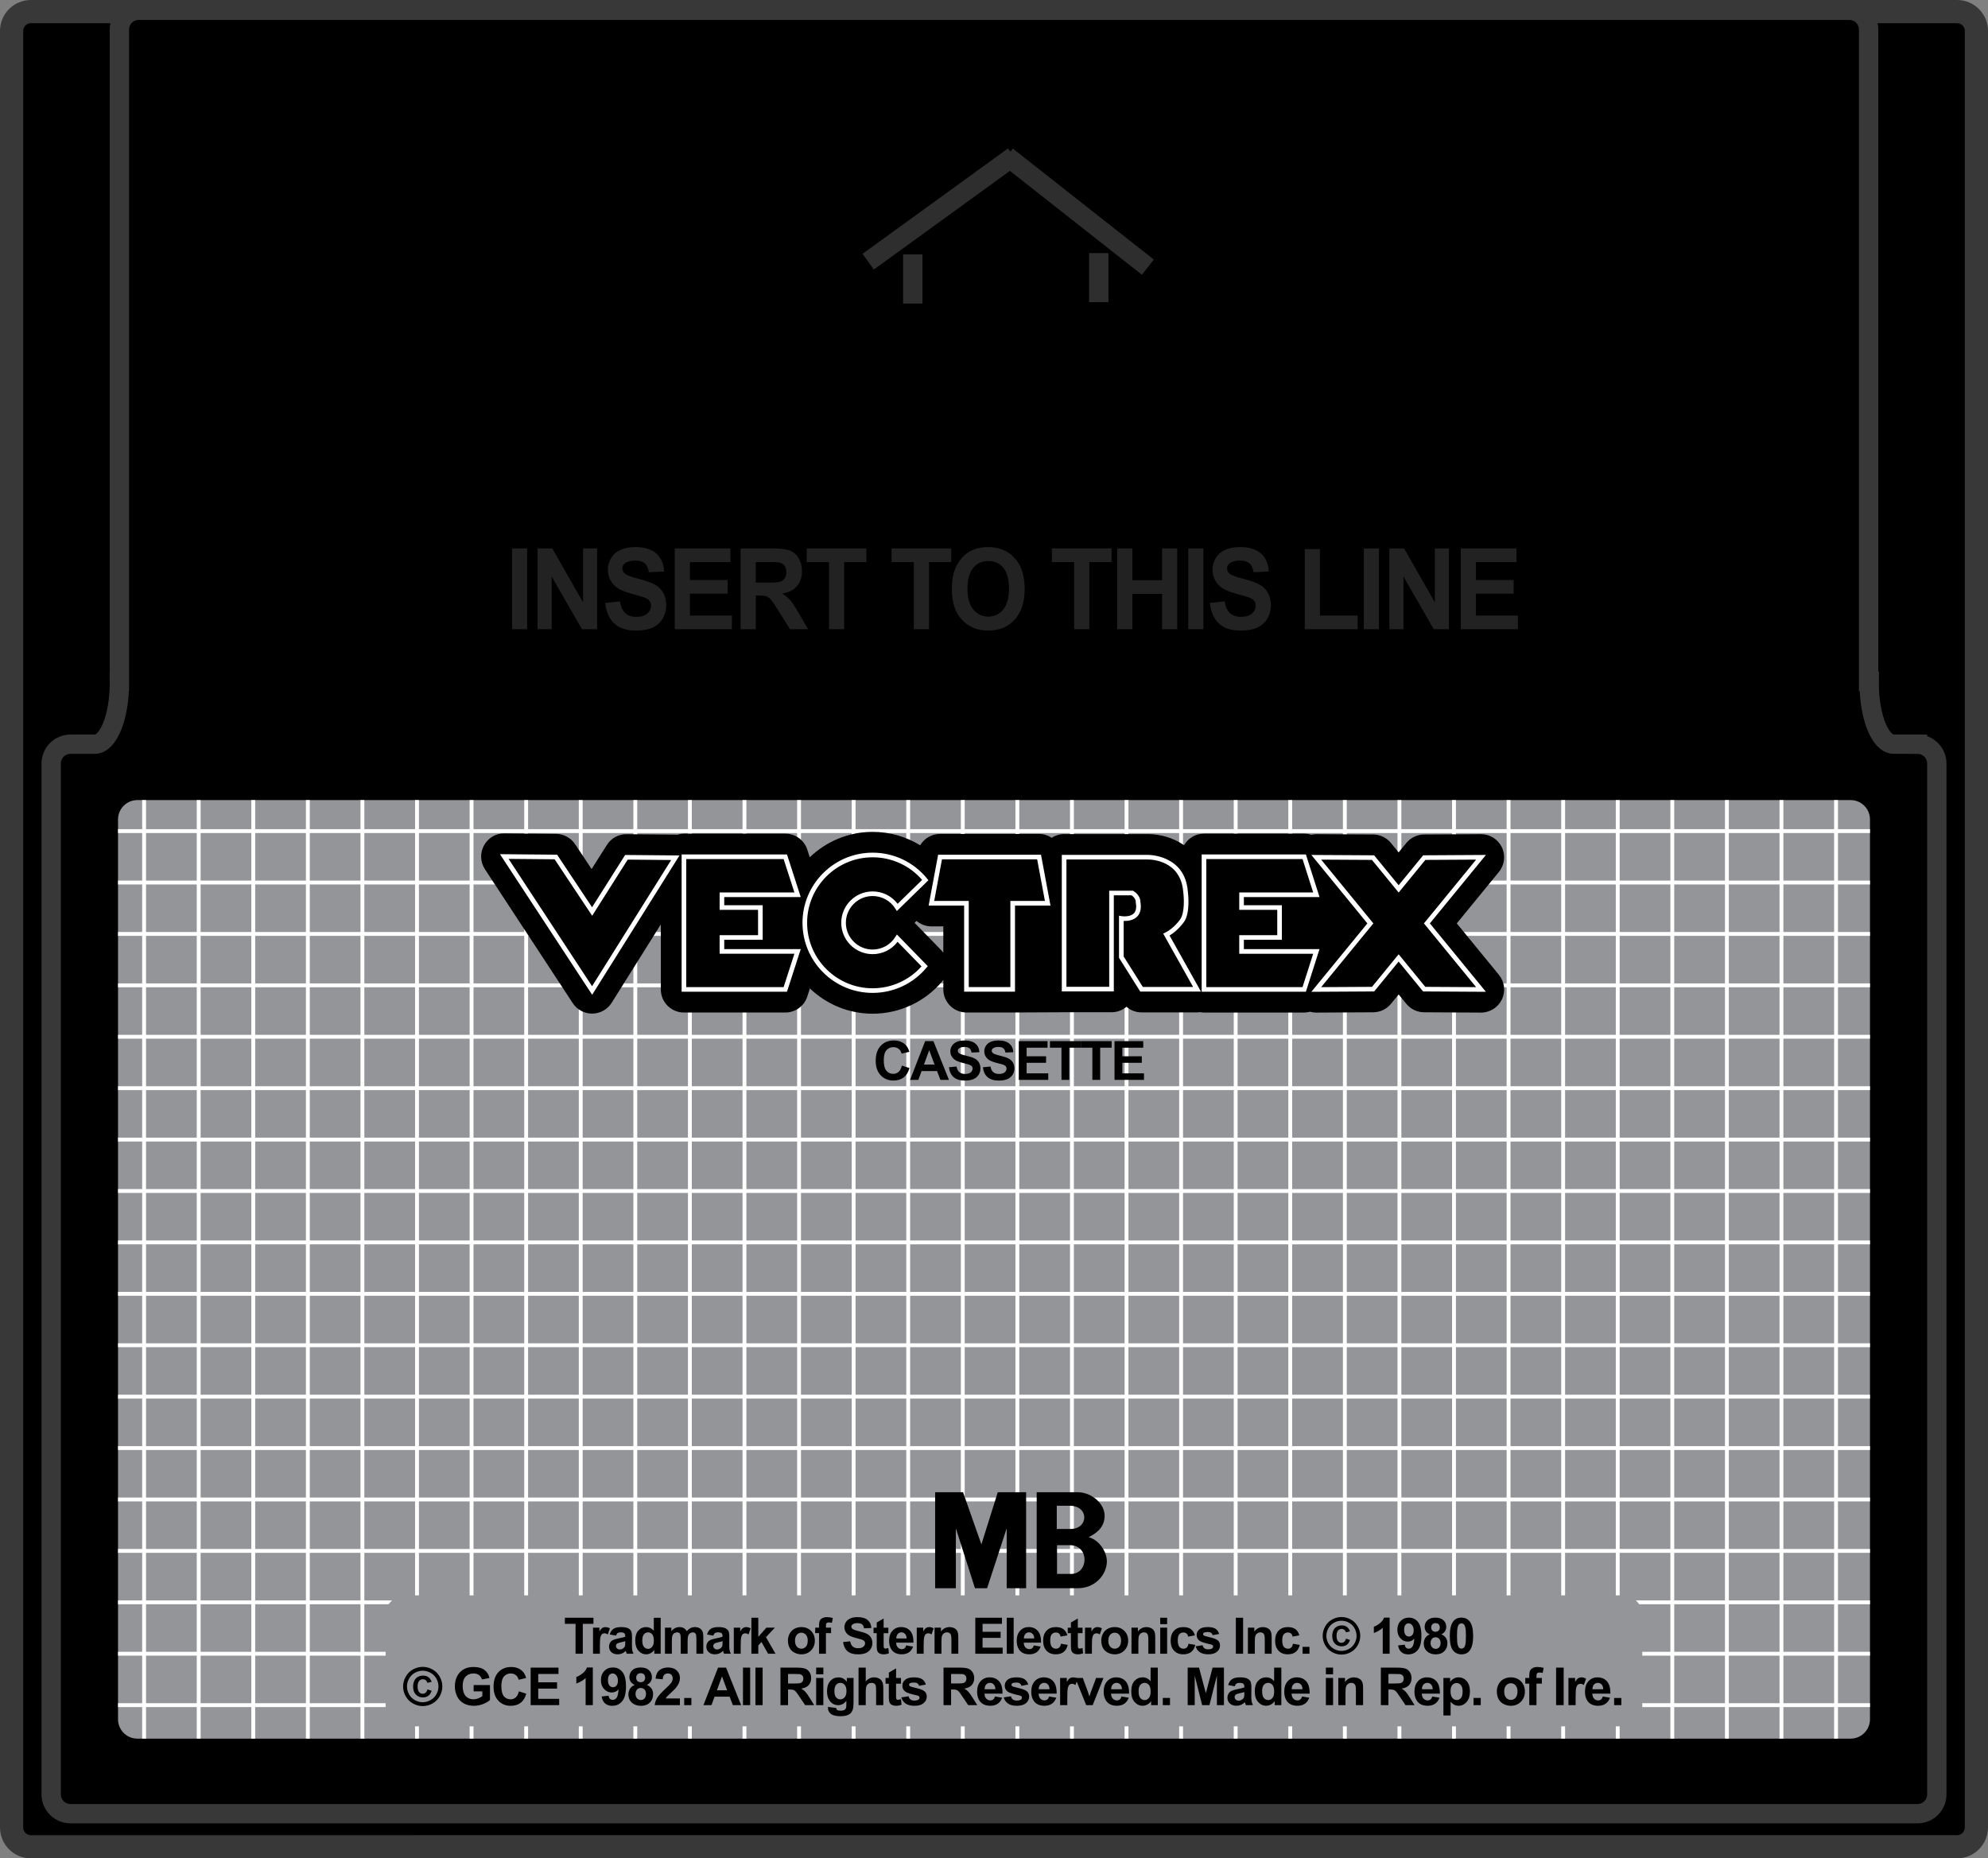 <?xml version="1.0" encoding="UTF-8" standalone="no"?>
<svg
   xmlns:dc="http://purl.org/dc/elements/1.1/"
   xmlns:cc="http://creativecommons.org/ns#"
   xmlns:rdf="http://www.w3.org/1999/02/22-rdf-syntax-ns#"
   xmlns:svg="http://www.w3.org/2000/svg"
   xmlns="http://www.w3.org/2000/svg"
   xmlns:sodipodi="http://sodipodi.sourceforge.net/DTD/sodipodi-0.dtd"
   xmlns:inkscape="http://www.inkscape.org/namespaces/inkscape"
   width="213.906"
   height="200"
   version="1"
   id="svg34"
   sodipodi:docname="game.svg"
   inkscape:version="0.92.4 5da689c313, 2019-01-14">
  <rect width="100%" height="100%" fill="#808080" stroke="none"/>
  <defs
     id="defs38" />
  <sodipodi:namedview
     pagecolor="#ffffff"
     bordercolor="#666666"
     borderopacity="1"
     objecttolerance="10"
     gridtolerance="10"
     guidetolerance="10"
     inkscape:pageopacity="0"
     inkscape:pageshadow="2"
     inkscape:window-width="471"
     inkscape:window-height="442"
     id="namedview36"
     showgrid="false"
     inkscape:zoom="1.1799996"
     inkscape:cx="106.95293"
     inkscape:cy="100.00003"
     inkscape:window-x="0"
     inkscape:window-y="0"
     inkscape:window-maximized="0"
     inkscape:current-layer="svg34" />
  <path
     stroke-miterlimit="10"
     d="m 212.657,196.671 c 0,1.149 -0.932,2.081 -2.081,2.081 H 3.329 c -1.149,0 -2.081,-0.932 -2.081,-2.081 V 3.329 c 0,-1.149 0.932,-2.081 2.081,-2.081 H 210.577 c 1.149,0 2.081,0.932 2.081,2.081 z"
     id="path2"
     inkscape:connector-curvature="0"
     style="stroke:#383839;stroke-width:2.497;stroke-miterlimit:10" />
  <path
     stroke-miterlimit="10"
     d="m 206.319,80.086 h -2.617 c -1.43,-0.084 -2.579,-2.985 -2.579,-6.554 0,-0.066 0.001,-0.131 0.002,-0.196 h -0.066 V 3.186 c 0,-1.149 -0.932,-2.081 -2.081,-2.081 H 14.927 c -1.149,0 -2.081,0.932 -2.081,2.081 V 73.337 h -0.002 c 7.34e-4,0.065 0.002,0.13 0.002,0.196 0,3.622 -1.183,6.558 -2.643,6.558 H 7.587 c -1.149,0 -2.081,0.932 -2.081,2.081 V 193.11 c 0,1.149 0.932,2.081 2.081,2.081 H 206.319 c 1.149,0 2.081,-0.932 2.081,-2.081 V 82.171 c 0,-1.149 -0.932,-2.081 -2.081,-2.081 z"
     id="path4"
     inkscape:connector-curvature="0"
     style="stroke:#383839;stroke-width:2.081;stroke-miterlimit:10" />
  <path
     d="m 201.206,185.032 c 0,1.149 -0.932,2.081 -2.081,2.081 H 14.781 c -1.149,0 -2.081,-0.932 -2.081,-2.081 V 88.186 c 0,-1.149 0.932,-2.081 2.081,-2.081 H 199.125 c 1.149,0 2.081,0.932 2.081,2.081 z"
     id="path6"
     inkscape:connector-curvature="0"
     style="fill:#939598" />
  <path
     stroke-miterlimit="10"
     d="M 15.505,86.106 V 187.112 M 21.378,86.106 V 187.112 M 27.25,86.106 V 187.112 M 33.123,86.106 V 187.112 M 38.995,86.106 V 187.112 M 44.868,86.106 V 187.112 M 50.741,86.106 V 187.112 M 56.614,86.106 V 187.112 M 62.486,86.106 V 187.112 M 68.359,86.106 V 187.112 M 74.231,86.106 V 187.112 M 80.104,86.106 V 187.112 M 85.977,86.106 V 187.112 M 91.849,86.106 V 187.112 M 97.722,86.106 V 187.112 M 103.594,86.106 V 187.112 M 109.467,86.106 V 187.112 M 115.34,86.106 V 187.112 M 121.212,86.106 V 187.112 M 127.085,86.106 V 187.112 M 132.957,86.106 V 187.112 M 138.83,86.106 V 187.112 M 144.703,86.106 V 187.112 M 150.576,86.106 V 187.112 M 156.448,86.106 V 187.112 M 162.32,86.106 V 187.112 M 168.193,86.106 V 187.112 M 174.066,86.106 V 187.112 M 179.938,86.106 V 187.112 M 185.811,86.106 V 187.112 M 191.683,86.106 V 187.112 M 197.556,86.106 V 187.112"
     id="path8"
     inkscape:connector-curvature="0"
     style="fill:#ffffff;stroke:#ffffff;stroke-width:0.416;stroke-miterlimit:10" />
  <path
     stroke-miterlimit="10"
     d="M 12.7,183.509 H 201.206 M 12.7,177.975 H 201.206 M 12.7,172.442 H 201.206 M 12.7,166.909 H 201.206 M 12.7,161.376 H 201.206 M 12.7,155.842 H 201.206 M 12.7,150.309 H 201.206 M 12.7,144.776 H 201.206 M 12.7,139.243 H 201.206 M 12.7,133.709 H 201.206 M 12.7,128.176 H 201.206 M 12.7,122.643 H 201.206 M 12.7,117.11 H 201.206 M 12.7,111.576 H 201.206 M 12.7,106.043 H 201.206 M 12.7,100.51 H 201.206 M 12.7,94.977 H 201.206 M 12.7,89.443 H 201.206"
     id="path10"
     inkscape:connector-curvature="0"
     style="fill:none;stroke:#ffffff;stroke-width:0.416;stroke-miterlimit:10" />
  <path
     d="m 176.705,183.71 c 0,1.149 -0.941,2.081 -2.101,2.081 H 43.593 c -1.161,0 -2.101,-0.932 -2.101,-2.081 v -9.932 c 0,-1.149 0.941,-2.081 2.101,-2.081 h 131.011 c 1.16,0 2.101,0.932 2.101,2.081 z"
     id="path12"
     inkscape:connector-curvature="0"
     style="fill:#939598" />
  <path
     d="m 156.747,99.376 4.534,-5.539 c 0.611,-0.746 0.735,-1.777 0.32,-2.647 -0.413,-0.865 -1.287,-1.416 -2.245,-1.416 h -0.014 l -6.109,0.035 c -0.741,0 -1.441,0.339 -1.911,0.912 l -0.831,1.015 -0.831,-1.016 c -0.469,-0.573 -1.169,-0.907 -1.91,-0.911 l -6.109,-0.035 c -0.186,-8e-4 -0.368,0.025 -0.546,0.065 -0.242,-0.078 -0.498,-0.121 -0.762,-0.121 h -10.784 c -0.92,0 -1.714,0.505 -2.144,1.247 -1.165,-0.808 -2.563,-1.2 -3.888,-1.2 h -9.017 c -0.494,0 -0.951,0.148 -1.338,0.396 -0.394,-0.258 -0.859,-0.412 -1.357,-0.412 h -10.655 c -0.9,0 -1.703,0.481 -2.141,1.22 -1.519,-0.933 -3.279,-1.44 -5.115,-1.44 -2.624,0 -5.005,1.044 -6.764,2.731 l -0.264,-0.819 c -0.331,-1.027 -1.288,-1.723 -2.367,-1.723 H 73.591 c -0.254,0 -0.495,0.05 -0.725,0.12 -0.06,0 -0.119,-0.014 -0.179,-0.014 l -5.263,-0.047 c -0.867,-0.015 -1.665,0.43 -2.125,1.157 l -1.641,2.594 -1.777,-2.674 c -0.457,-0.687 -1.224,-1.103 -2.049,-1.111 l -5.552,-0.049 c -0.918,-0.029 -1.766,0.49 -2.206,1.295 -0.44,0.806 -0.4,1.788 0.103,2.556 l 9.453,14.418 c 0.46,0.701 1.243,1.123 2.08,1.123 h 0.025 c 0.847,-0.01 1.633,-0.449 2.082,-1.167 l 5.286,-8.433 v 6.996 c 0,1.374 1.114,2.487 2.488,2.487 h 10.907 c 1.08,0 2.036,-0.696 2.367,-1.723 l 0.28,-0.867 c 1.758,1.679 4.132,2.717 6.748,2.717 2.905,0 5.641,-1.279 7.507,-3.508 0.039,-0.047 0.066,-0.099 0.101,-0.147 v 1.037 c 0,1.374 1.114,2.487 2.488,2.487 h 4.997 l 5.511,-0.026 h 5.102 c 0.613,0 1.173,-0.222 1.607,-0.589 0.446,0.385 1.022,0.606 1.627,0.606 h 5.97 c 0.118,0 0.233,-0.01 0.347,-0.025 0.131,0.021 0.262,0.04 0.399,0.04 h 10.784 c 0.216,0 0.424,-0.035 0.626,-0.087 0.215,0.06 0.439,0.093 0.669,0.093 h 0.014 l 6.115,-0.035 c 0.741,0 1.441,-0.339 1.911,-0.912 l 0.825,-1.007 0.824,1.007 c 0.469,0.574 1.169,0.908 1.911,0.912 l 6.115,0.035 h 0.014 c 0.958,0 1.832,-0.551 2.245,-1.416 0.415,-0.87 0.29,-1.901 -0.321,-2.647 l -4.533,-5.536 z m -55.475,2.88 -2.867,-2.941 0.211,-0.206 c 0.446,0.376 1.01,0.589 1.602,0.589 h 1.281 v 2.84 c -0.07,-0.098 -0.142,-0.195 -0.228,-0.282 z"
     id="path14"
     inkscape:connector-curvature="0" />
  <path
     d="m 159.884,92.009 -6.755,0.039 -2.637,3.221 -2.638,-3.221 -6.755,-0.039 6.029,7.367 -6.029,7.363 6.761,-0.039 2.631,-3.215 2.63,3.215 6.761,0.039 -6.029,-7.363 z m -1.056,14.227 -5.469,-0.031 -2.867,-3.504 -2.868,3.504 -5.469,0.031 5.617,-6.859 -5.617,-6.864 5.463,0.031 2.875,3.511 2.874,-3.511 5.463,-0.031 -5.617,6.864 z m -72.668,-9.695 -1.482,-4.586 H 73.342 v 14.775 h 11.336 l 1.482,-4.585 h -8.232 v -1.006 h 4.136 v -3.719 h -4.136 v -0.879 z m -4.594,1.377 v 2.724 h -4.136 v 2.001 h 8.046 l -1.159,3.591 H 73.84 V 92.453 h 10.477 l 1.159,3.591 h -8.046 v 1.875 h 4.136 z"
     id="path16"
     inkscape:connector-curvature="0"
     style="fill:#ffffff" />
  <path
     d="m 133.839,102.145 v -1.006 h 4.089 v -3.719 h -4.089 v -0.879 h 8.139 l -1.465,-4.586 h -11.215 v 14.775 h 11.215 l 1.465,-4.585 z m 6.311,4.088 H 129.797 V 92.453 h 10.353 l 1.147,3.591 h -7.956 v 1.875 h 4.089 v 2.724 h -4.089 v 2.001 h 7.956 z M 127.385,99.239 c 0.735,-1.003 0.432,-3.258 0.42,-3.339 -0.321,-3.851 -4.112,-3.898 -4.29,-3.898 h -9.267 v 14.696 h 5.597 V 96.356 h 1.915 c 0.473,0.33 0.451,0.707 0.45,0.719 l -0.004,0.035 0.006,0.035 c 0.087,0.495 0.029,0.867 -0.174,1.109 -0.267,0.318 -0.756,0.366 -1.025,0.366 -0.182,0 -0.31,-0.02 -0.319,-0.022 l -0.291,-0.049 v 4.532 l 2.288,3.634 h 6.532 l -3.381,-6.034 c 0.914,-0.542 1.517,-1.409 1.54,-1.443 z m 0.992,6.979 h -5.408 l -2.065,-3.28 v -3.823 c 0.419,0.014 1.107,-0.052 1.517,-0.541 0.297,-0.355 0.394,-0.855 0.287,-1.488 0.003,-0.163 -0.038,-0.743 -0.738,-1.189 l -0.061,-0.039 h -2.56 v 10.343 h -4.602 V 92.5 h 8.78 c 0.358,0 3.504,0.096 3.785,3.454 0.083,0.595 0.185,2.292 -0.332,2.997 -0.006,0.01 -0.662,0.95 -1.585,1.411 l -0.233,0.117 3.216,5.74 z m -27.436,-14.232 -1.021,5.473 h 3.82 v 9.268 h 5.473 v -9.268 h 3.819 l -1.021,-5.473 z m 7.774,4.975 v 9.268 h -4.478 v -9.268 h -3.718 l 0.836,-4.478 h 10.242 l 0.836,4.478 z m -14.822,-0.528 c 0.998,0 1.911,0.506 2.442,1.353 l 0.164,0.261 3.397,-3.315 -0.143,-0.176 c -1.441,-1.773 -3.577,-2.791 -5.86,-2.791 -4.161,0 -7.546,3.385 -7.546,7.546 0,4.161 3.385,7.546 7.546,7.546 2.24,0 4.351,-0.986 5.79,-2.706 l 0.144,-0.172 -3.324,-3.41 -0.168,0.268 c -0.531,0.847 -1.443,1.353 -2.442,1.353 -1.587,0 -2.879,-1.291 -2.879,-2.879 1.46e-4,-1.587 1.292,-2.878 2.879,-2.878 z m -3.376,2.878 c 0,1.861 1.515,3.376 3.376,3.376 1.065,0 2.048,-0.491 2.685,-1.328 l 2.576,2.642 c -1.338,1.502 -3.244,2.358 -5.261,2.358 -3.886,0 -7.048,-3.162 -7.048,-7.048 0,-3.886 3.162,-7.048 7.048,-7.048 2.057,0 3.986,0.884 5.327,2.433 l -2.637,2.574 c -0.637,-0.841 -1.622,-1.335 -2.69,-1.335 -1.861,3e-4 -3.376,1.515 -3.376,3.376 z m -26.811,-1.671 -3.761,-5.658 -6.15,-0.055 9.921,15.131 9.397,-14.993 -5.847,-0.052 -3.56,5.627 z m 8.513,-5.085 -8.513,13.582 -8.984,-13.704 4.955,0.045 4.04,6.077 3.823,-6.042 4.68,0.042 z"
     id="path18"
     inkscape:connector-curvature="0"
     style="fill:#ffffff" />
  <path
     d="m 100.62,160.597 h 3.003 l 1.974,5.614 1.761,-5.614 h 3.051 v 10.327 h -2.091 v -6.444 l -2.107,6.444 h -1.307 l -2.054,-6.444 v 6.444 h -2.23 v -10.327 m 10.927,0 h 4.429 c 1.401,0 2.887,1.156 2.881,2.536 -0.006,1.348 -1.035,1.952 -1.726,2.298 1.118,0.28 2.015,1.599 1.966,2.697 -0.062,1.394 -1.295,2.796 -3.121,2.796 h -4.429 z m 2.161,1.453 h 1.387 c 2.121,0 2.036,2.498 0.107,2.498 h -1.494 z m 0.027,4.244 h 1.387 c 2.121,0 2.036,3.094 0.107,3.094 h -1.494 z"
     id="path20"
     inkscape:connector-curvature="0"
     style="clip-rule:evenodd;fill-rule:evenodd" />
  <path
     d="m 61.928,177.975 v -3.216 h -1.149 v -0.655 h 3.076 v 0.655 h -1.146 v 3.216 z m 2.622,0 h -0.742 v -2.804 h 0.689 v 0.399 c 0.118,-0.188 0.224,-0.312 0.318,-0.372 0.094,-0.06 0.201,-0.09 0.321,-0.09 0.169,0 0.332,0.047 0.488,0.14 l -0.23,0.647 c -0.125,-0.081 -0.241,-0.121 -0.349,-0.121 -0.104,0 -0.192,0.029 -0.264,0.086 -0.072,0.057 -0.129,0.161 -0.17,0.31 -0.041,0.15 -0.062,0.463 -0.062,0.94 v 0.866 z m 1.732,-1.949 -0.673,-0.121 c 0.076,-0.271 0.206,-0.472 0.391,-0.602 0.185,-0.13 0.459,-0.195 0.824,-0.195 0.331,0 0.577,0.039 0.739,0.117 0.162,0.078 0.276,0.178 0.342,0.298 0.066,0.12 0.099,0.342 0.099,0.664 l -0.008,0.866 c 0,0.246 0.012,0.428 0.036,0.545 0.024,0.117 0.068,0.242 0.133,0.376 h -0.734 c -0.019,-0.049 -0.043,-0.122 -0.071,-0.219 -0.012,-0.044 -0.021,-0.073 -0.026,-0.087 -0.127,0.123 -0.262,0.216 -0.407,0.277 -0.144,0.062 -0.298,0.092 -0.462,0.092 -0.289,0 -0.516,-0.078 -0.683,-0.235 -0.166,-0.157 -0.249,-0.355 -0.249,-0.594 0,-0.158 0.038,-0.3 0.113,-0.424 0.076,-0.124 0.182,-0.219 0.318,-0.285 0.136,-0.066 0.333,-0.124 0.59,-0.173 0.347,-0.065 0.587,-0.126 0.721,-0.182 v -0.074 c 0,-0.142 -0.035,-0.244 -0.106,-0.305 -0.07,-0.061 -0.203,-0.091 -0.399,-0.091 -0.132,0 -0.235,0.026 -0.309,0.078 -0.074,0.052 -0.134,0.143 -0.18,0.273 z m 0.993,0.602 c -0.095,0.032 -0.245,0.07 -0.451,0.114 -0.206,0.044 -0.341,0.087 -0.404,0.129 -0.097,0.069 -0.145,0.156 -0.145,0.261 0,0.104 0.039,0.194 0.116,0.269 0.077,0.076 0.176,0.114 0.296,0.114 0.134,0 0.261,-0.044 0.383,-0.132 0.09,-0.067 0.149,-0.149 0.177,-0.246 0.019,-0.063 0.029,-0.184 0.029,-0.362 v -0.148 z m 3.815,1.347 h -0.689 v -0.412 c -0.115,0.16 -0.25,0.279 -0.405,0.358 -0.156,0.078 -0.313,0.118 -0.471,0.118 -0.322,0 -0.598,-0.13 -0.828,-0.389 -0.23,-0.26 -0.345,-0.622 -0.345,-1.086 0,-0.475 0.112,-0.837 0.335,-1.084 0.224,-0.247 0.506,-0.371 0.848,-0.371 0.313,0 0.584,0.13 0.813,0.391 v -1.394 h 0.742 z m -1.98,-1.463 c 0,0.299 0.041,0.516 0.124,0.649 0.12,0.194 0.287,0.29 0.502,0.29 0.171,0 0.316,-0.073 0.436,-0.218 0.12,-0.145 0.18,-0.362 0.18,-0.651 0,-0.322 -0.058,-0.554 -0.174,-0.696 -0.116,-0.142 -0.265,-0.213 -0.446,-0.213 -0.176,0 -0.323,0.07 -0.442,0.21 -0.119,0.14 -0.178,0.349 -0.178,0.627 z m 2.44,-1.341 h 0.684 v 0.383 c 0.245,-0.297 0.536,-0.446 0.874,-0.446 0.18,0 0.335,0.037 0.467,0.111 0.132,0.074 0.24,0.186 0.325,0.335 0.123,-0.15 0.256,-0.261 0.399,-0.335 0.143,-0.074 0.295,-0.111 0.457,-0.111 0.206,0 0.38,0.042 0.523,0.125 0.143,0.084 0.249,0.206 0.319,0.368 0.051,0.12 0.076,0.314 0.076,0.581 v 1.793 h -0.742 v -1.603 c 0,-0.278 -0.026,-0.458 -0.076,-0.539 -0.069,-0.106 -0.174,-0.158 -0.317,-0.158 -0.104,0 -0.202,0.032 -0.293,0.095 -0.091,0.063 -0.158,0.156 -0.198,0.279 -0.041,0.122 -0.061,0.316 -0.061,0.58 v 1.347 h -0.742 v -1.537 c 0,-0.273 -0.013,-0.449 -0.04,-0.528 -0.026,-0.079 -0.067,-0.138 -0.123,-0.177 -0.055,-0.039 -0.131,-0.058 -0.226,-0.058 -0.114,0 -0.217,0.031 -0.309,0.092 -0.092,0.062 -0.157,0.15 -0.197,0.267 -0.04,0.116 -0.059,0.309 -0.059,0.578 v 1.362 h -0.742 v -2.804 z m 5.202,0.855 -0.673,-0.121 c 0.076,-0.271 0.206,-0.472 0.391,-0.602 0.185,-0.13 0.459,-0.195 0.824,-0.195 0.331,0 0.577,0.039 0.739,0.117 0.162,0.078 0.276,0.178 0.342,0.298 0.066,0.12 0.099,0.342 0.099,0.664 l -0.008,0.866 c 0,0.246 0.012,0.428 0.036,0.545 0.024,0.117 0.068,0.242 0.133,0.376 h -0.734 c -0.019,-0.049 -0.043,-0.122 -0.071,-0.219 -0.012,-0.044 -0.021,-0.073 -0.026,-0.087 -0.127,0.123 -0.262,0.216 -0.407,0.277 -0.144,0.062 -0.298,0.092 -0.462,0.092 -0.289,0 -0.516,-0.078 -0.683,-0.235 -0.166,-0.157 -0.249,-0.355 -0.249,-0.594 0,-0.158 0.038,-0.3 0.113,-0.424 0.076,-0.124 0.182,-0.219 0.318,-0.285 0.136,-0.066 0.333,-0.124 0.59,-0.173 0.347,-0.065 0.587,-0.126 0.721,-0.182 v -0.074 c 0,-0.142 -0.035,-0.244 -0.106,-0.305 -0.07,-0.061 -0.203,-0.091 -0.399,-0.091 -0.132,0 -0.235,0.026 -0.309,0.078 -0.074,0.052 -0.134,0.143 -0.18,0.273 z m 0.993,0.602 c -0.095,0.032 -0.245,0.07 -0.451,0.114 -0.206,0.044 -0.341,0.087 -0.404,0.129 -0.097,0.069 -0.145,0.156 -0.145,0.261 0,0.104 0.039,0.194 0.116,0.269 0.077,0.076 0.176,0.114 0.296,0.114 0.134,0 0.261,-0.044 0.383,-0.132 0.09,-0.067 0.149,-0.149 0.177,-0.246 0.019,-0.063 0.029,-0.184 0.029,-0.362 v -0.148 z m 1.954,1.347 h -0.742 v -2.804 h 0.689 v 0.399 c 0.118,-0.188 0.224,-0.312 0.318,-0.372 0.094,-0.06 0.201,-0.09 0.321,-0.09 0.169,0 0.332,0.047 0.488,0.14 l -0.23,0.647 c -0.125,-0.081 -0.241,-0.121 -0.349,-0.121 -0.104,0 -0.192,0.029 -0.264,0.086 -0.072,0.057 -0.129,0.161 -0.17,0.31 -0.041,0.15 -0.062,0.463 -0.062,0.94 v 0.866 z m 1.151,0 v -3.871 h 0.742 v 2.054 l 0.869,-0.988 h 0.913 l -0.958,1.024 1.027,1.78 h -0.8 l -0.705,-1.259 -0.346,0.362 v 0.898 z m 3.932,-1.442 c 0,-0.246 0.061,-0.485 0.182,-0.715 0.122,-0.231 0.293,-0.407 0.516,-0.528 0.223,-0.121 0.471,-0.182 0.746,-0.182 0.424,0 0.772,0.138 1.043,0.413 0.271,0.276 0.407,0.624 0.407,1.044 0,0.424 -0.137,0.776 -0.41,1.055 -0.274,0.279 -0.618,0.419 -1.034,0.419 -0.257,0 -0.502,-0.058 -0.735,-0.174 -0.233,-0.116 -0.41,-0.287 -0.532,-0.511 -0.122,-0.224 -0.182,-0.497 -0.182,-0.82 z m 0.76,0.04 c 0,0.278 0.066,0.491 0.198,0.639 0.132,0.148 0.295,0.222 0.488,0.222 0.193,0 0.356,-0.074 0.487,-0.222 0.131,-0.148 0.197,-0.363 0.197,-0.644 0,-0.275 -0.066,-0.486 -0.197,-0.634 -0.131,-0.148 -0.294,-0.222 -0.487,-0.222 -0.194,0 -0.356,0.074 -0.488,0.222 -0.132,0.148 -0.198,0.361 -0.198,0.639 z m 2.173,-1.402 h 0.412 v -0.211 c 0,-0.236 0.025,-0.412 0.075,-0.528 0.05,-0.116 0.143,-0.211 0.277,-0.284 0.135,-0.073 0.305,-0.11 0.511,-0.11 0.211,0 0.418,0.032 0.621,0.095 l -0.1,0.517 c -0.118,-0.028 -0.232,-0.042 -0.341,-0.042 -0.107,0 -0.184,0.025 -0.231,0.075 -0.047,0.05 -0.07,0.146 -0.07,0.289 v 0.198 h 0.555 v 0.584 h -0.555 v 2.22 h -0.742 v -2.22 h -0.412 v -0.584 z m 3.002,1.544 0.76,-0.074 c 0.046,0.255 0.139,0.443 0.279,0.562 0.14,0.12 0.329,0.18 0.566,0.18 0.252,0 0.441,-0.053 0.569,-0.16 0.128,-0.107 0.191,-0.231 0.191,-0.374 0,-0.091 -0.027,-0.169 -0.08,-0.234 -0.054,-0.064 -0.147,-0.12 -0.281,-0.168 -0.092,-0.032 -0.3,-0.088 -0.626,-0.169 -0.419,-0.104 -0.713,-0.231 -0.882,-0.383 -0.238,-0.213 -0.356,-0.473 -0.356,-0.779 0,-0.197 0.056,-0.382 0.168,-0.553 0.112,-0.172 0.273,-0.302 0.483,-0.392 0.21,-0.09 0.464,-0.135 0.762,-0.135 0.486,0 0.852,0.107 1.097,0.32 0.246,0.213 0.375,0.497 0.387,0.853 l -0.781,0.034 c -0.033,-0.199 -0.105,-0.342 -0.215,-0.429 -0.11,-0.087 -0.275,-0.131 -0.495,-0.131 -0.227,0 -0.405,0.047 -0.533,0.14 -0.083,0.06 -0.124,0.14 -0.124,0.24 0,0.092 0.039,0.17 0.116,0.235 0.099,0.083 0.338,0.169 0.718,0.259 0.38,0.09 0.661,0.183 0.844,0.279 0.182,0.096 0.325,0.227 0.428,0.393 0.103,0.166 0.154,0.372 0.154,0.617 0,0.222 -0.062,0.429 -0.185,0.623 -0.123,0.194 -0.297,0.338 -0.523,0.432 -0.225,0.094 -0.506,0.141 -0.842,0.141 -0.489,0 -0.865,-0.113 -1.127,-0.339 -0.262,-0.226 -0.419,-0.555 -0.47,-0.989 z m 4.869,-1.544 v 0.591 h -0.507 v 1.13 c 0,0.229 0.005,0.362 0.015,0.4 0.01,0.038 0.032,0.069 0.066,0.094 0.034,0.025 0.076,0.037 0.125,0.037 0.069,0 0.168,-0.024 0.298,-0.071 l 0.063,0.576 c -0.173,0.074 -0.368,0.111 -0.586,0.111 -0.134,0 -0.254,-0.022 -0.362,-0.067 -0.107,-0.045 -0.186,-0.103 -0.236,-0.174 -0.05,-0.071 -0.085,-0.168 -0.104,-0.289 -0.016,-0.086 -0.024,-0.26 -0.024,-0.523 v -1.222 h -0.341 v -0.591 h 0.341 v -0.557 l 0.744,-0.433 v 0.99 h 0.507 z m 1.922,1.911 0.739,0.124 c -0.095,0.271 -0.245,0.477 -0.45,0.619 -0.205,0.142 -0.462,0.212 -0.77,0.212 -0.488,0 -0.848,-0.159 -1.083,-0.478 -0.185,-0.255 -0.277,-0.577 -0.277,-0.966 0,-0.465 0.121,-0.829 0.364,-1.092 0.243,-0.263 0.55,-0.395 0.921,-0.395 0.417,0 0.746,0.138 0.987,0.413 0.241,0.276 0.356,0.698 0.346,1.266 h -1.859 c 0.005,0.22 0.065,0.391 0.18,0.513 0.114,0.122 0.257,0.184 0.428,0.184 0.116,0 0.214,-0.032 0.293,-0.095 0.079,-0.063 0.139,-0.166 0.18,-0.306 z m 0.042,-0.75 c -0.005,-0.215 -0.061,-0.378 -0.166,-0.49 -0.106,-0.112 -0.234,-0.168 -0.385,-0.168 -0.162,0 -0.296,0.059 -0.401,0.177 -0.106,0.118 -0.158,0.278 -0.156,0.48 h 1.109 z m 1.835,1.642 h -0.742 v -2.804 h 0.689 v 0.399 c 0.118,-0.188 0.224,-0.312 0.318,-0.372 0.094,-0.06 0.201,-0.09 0.321,-0.09 0.169,0 0.332,0.047 0.488,0.14 l -0.23,0.647 c -0.125,-0.081 -0.241,-0.121 -0.349,-0.121 -0.104,0 -0.192,0.029 -0.264,0.086 -0.072,0.057 -0.129,0.161 -0.17,0.31 -0.041,0.15 -0.062,0.463 -0.062,0.94 v 0.866 z m 3.728,0 h -0.742 v -1.431 c 0,-0.303 -0.016,-0.499 -0.048,-0.588 -0.032,-0.089 -0.083,-0.158 -0.154,-0.207 -0.071,-0.049 -0.157,-0.074 -0.257,-0.074 -0.128,0 -0.244,0.035 -0.346,0.106 -0.102,0.07 -0.172,0.164 -0.21,0.28 -0.038,0.116 -0.057,0.331 -0.057,0.644 v 1.27 h -0.742 v -2.804 h 0.689 v 0.412 c 0.245,-0.317 0.553,-0.475 0.924,-0.475 0.164,0 0.313,0.029 0.449,0.089 0.136,0.059 0.238,0.134 0.308,0.226 0.07,0.092 0.118,0.195 0.145,0.312 0.027,0.116 0.041,0.283 0.041,0.499 v 1.742 z m 1.828,0 v -3.871 h 2.87 v 0.655 h -2.089 v 0.858 h 1.943 v 0.652 h -1.943 v 1.053 h 2.162 v 0.652 z m 3.385,0 v -3.871 h 0.742 v 3.871 z m 2.91,-0.892 0.739,0.124 c -0.095,0.271 -0.245,0.477 -0.45,0.619 -0.205,0.142 -0.462,0.212 -0.77,0.212 -0.488,0 -0.848,-0.159 -1.082,-0.478 -0.185,-0.255 -0.277,-0.577 -0.277,-0.966 0,-0.465 0.121,-0.829 0.364,-1.092 0.243,-0.263 0.55,-0.395 0.921,-0.395 0.417,0 0.746,0.138 0.988,0.413 0.241,0.276 0.356,0.698 0.346,1.266 h -1.859 c 0.005,0.22 0.065,0.391 0.18,0.513 0.115,0.122 0.257,0.184 0.428,0.184 0.116,0 0.214,-0.032 0.293,-0.095 0.079,-0.063 0.139,-0.166 0.18,-0.306 z m 0.042,-0.75 c -0.005,-0.215 -0.061,-0.378 -0.166,-0.49 -0.106,-0.112 -0.234,-0.168 -0.386,-0.168 -0.162,0 -0.296,0.059 -0.401,0.177 -0.106,0.118 -0.158,0.278 -0.156,0.48 h 1.109 z m 3.57,-0.333 -0.731,0.132 c -0.025,-0.146 -0.081,-0.256 -0.168,-0.33 -0.087,-0.074 -0.2,-0.111 -0.339,-0.111 -0.185,0 -0.332,0.064 -0.442,0.192 -0.11,0.128 -0.165,0.341 -0.165,0.64 0,0.333 0.056,0.568 0.168,0.705 0.112,0.137 0.262,0.206 0.45,0.206 0.141,0 0.256,-0.04 0.346,-0.12 0.09,-0.08 0.153,-0.218 0.19,-0.413 l 0.729,0.124 c -0.076,0.334 -0.221,0.587 -0.436,0.758 -0.215,0.171 -0.503,0.256 -0.863,0.256 -0.41,0 -0.737,-0.129 -0.981,-0.388 -0.244,-0.259 -0.366,-0.617 -0.366,-1.075 0,-0.463 0.122,-0.823 0.367,-1.081 0.245,-0.258 0.576,-0.387 0.993,-0.387 0.341,0 0.613,0.074 0.815,0.22 0.202,0.147 0.346,0.371 0.435,0.672 z m 1.632,-0.829 v 0.591 h -0.507 v 1.13 c 0,0.229 0.005,0.362 0.015,0.4 0.01,0.038 0.032,0.069 0.066,0.094 0.034,0.025 0.076,0.037 0.125,0.037 0.069,0 0.168,-0.024 0.298,-0.071 l 0.063,0.576 c -0.173,0.074 -0.368,0.111 -0.586,0.111 -0.134,0 -0.254,-0.022 -0.362,-0.067 -0.107,-0.045 -0.186,-0.103 -0.236,-0.174 -0.05,-0.071 -0.085,-0.168 -0.104,-0.289 -0.016,-0.086 -0.024,-0.26 -0.024,-0.523 v -1.222 h -0.34 v -0.591 h 0.34 v -0.557 l 0.745,-0.433 v 0.99 h 0.507 z m 1.009,2.804 h -0.742 v -2.804 h 0.689 v 0.399 c 0.118,-0.188 0.224,-0.312 0.318,-0.372 0.094,-0.06 0.201,-0.09 0.321,-0.09 0.169,0 0.332,0.047 0.488,0.14 l -0.23,0.647 c -0.125,-0.081 -0.241,-0.121 -0.349,-0.121 -0.104,0 -0.192,0.029 -0.264,0.086 -0.072,0.057 -0.129,0.161 -0.17,0.31 -0.041,0.15 -0.062,0.463 -0.062,0.94 v 0.866 z m 1.006,-1.442 c 0,-0.246 0.061,-0.485 0.182,-0.715 0.121,-0.231 0.293,-0.407 0.516,-0.528 0.223,-0.121 0.471,-0.182 0.746,-0.182 0.424,0 0.772,0.138 1.043,0.413 0.271,0.276 0.407,0.624 0.407,1.044 0,0.424 -0.137,0.776 -0.41,1.055 -0.274,0.279 -0.618,0.419 -1.034,0.419 -0.257,0 -0.502,-0.058 -0.735,-0.174 -0.233,-0.116 -0.41,-0.287 -0.532,-0.511 -0.121,-0.224 -0.182,-0.497 -0.182,-0.82 z m 0.76,0.04 c 0,0.278 0.066,0.491 0.198,0.639 0.132,0.148 0.295,0.222 0.488,0.222 0.193,0 0.356,-0.074 0.487,-0.222 0.131,-0.148 0.197,-0.363 0.197,-0.644 0,-0.275 -0.066,-0.486 -0.197,-0.634 -0.131,-0.148 -0.293,-0.222 -0.487,-0.222 -0.194,0 -0.356,0.074 -0.488,0.222 -0.132,0.148 -0.198,0.361 -0.198,0.639 z m 5.048,1.402 h -0.742 v -1.431 c 0,-0.303 -0.016,-0.499 -0.048,-0.588 -0.032,-0.089 -0.083,-0.158 -0.154,-0.207 -0.071,-0.049 -0.157,-0.074 -0.258,-0.074 -0.128,0 -0.244,0.035 -0.346,0.106 -0.102,0.07 -0.172,0.164 -0.21,0.28 -0.038,0.116 -0.057,0.331 -0.057,0.644 v 1.27 h -0.742 v -2.804 h 0.689 v 0.412 c 0.245,-0.317 0.553,-0.475 0.924,-0.475 0.164,0 0.313,0.029 0.449,0.089 0.136,0.059 0.238,0.134 0.308,0.226 0.07,0.092 0.118,0.195 0.145,0.312 0.027,0.116 0.041,0.283 0.041,0.499 v 1.742 z m 0.536,-3.184 v -0.686 h 0.742 v 0.686 z m 0,3.184 v -2.804 h 0.742 v 2.804 z m 3.731,-1.975 -0.731,0.132 c -0.025,-0.146 -0.081,-0.256 -0.168,-0.33 -0.087,-0.074 -0.2,-0.111 -0.339,-0.111 -0.185,0 -0.332,0.064 -0.442,0.192 -0.11,0.128 -0.165,0.341 -0.165,0.64 0,0.333 0.056,0.568 0.168,0.705 0.112,0.137 0.262,0.206 0.45,0.206 0.141,0 0.256,-0.04 0.346,-0.12 0.09,-0.08 0.153,-0.218 0.19,-0.413 l 0.729,0.124 c -0.076,0.334 -0.221,0.587 -0.436,0.758 -0.215,0.171 -0.503,0.256 -0.863,0.256 -0.41,0 -0.737,-0.129 -0.981,-0.388 -0.244,-0.259 -0.366,-0.617 -0.366,-1.075 0,-0.463 0.122,-0.823 0.367,-1.081 0.245,-0.258 0.576,-0.387 0.993,-0.387 0.341,0 0.613,0.074 0.815,0.22 0.202,0.147 0.347,0.371 0.435,0.672 z m 0.085,1.175 0.744,-0.114 c 0.032,0.144 0.096,0.254 0.193,0.329 0.097,0.075 0.232,0.112 0.407,0.112 0.192,0 0.336,-0.035 0.433,-0.106 0.065,-0.049 0.098,-0.115 0.098,-0.198 0,-0.056 -0.018,-0.103 -0.053,-0.14 -0.037,-0.035 -0.12,-0.068 -0.248,-0.098 -0.599,-0.132 -0.978,-0.253 -1.138,-0.362 -0.222,-0.151 -0.333,-0.362 -0.333,-0.631 0,-0.243 0.096,-0.447 0.288,-0.613 0.192,-0.165 0.489,-0.248 0.892,-0.248 0.384,0 0.669,0.063 0.855,0.187 0.187,0.125 0.315,0.31 0.385,0.554 l -0.7,0.129 c -0.03,-0.109 -0.087,-0.193 -0.17,-0.251 -0.084,-0.058 -0.203,-0.087 -0.358,-0.087 -0.195,0 -0.335,0.027 -0.42,0.082 -0.056,0.039 -0.084,0.089 -0.084,0.15 0,0.053 0.025,0.098 0.074,0.135 0.067,0.049 0.298,0.119 0.693,0.209 0.395,0.09 0.671,0.2 0.828,0.33 0.155,0.132 0.232,0.316 0.232,0.552 0,0.257 -0.107,0.478 -0.322,0.663 -0.215,0.185 -0.532,0.277 -0.953,0.277 -0.382,0 -0.684,-0.077 -0.907,-0.232 -0.223,-0.155 -0.369,-0.365 -0.437,-0.631 z m 4.32,0.8 v -3.871 h 0.781 v 3.871 z m 3.855,0 h -0.742 v -1.431 c 0,-0.303 -0.016,-0.499 -0.048,-0.588 -0.032,-0.089 -0.083,-0.158 -0.154,-0.207 -0.071,-0.049 -0.157,-0.074 -0.258,-0.074 -0.128,0 -0.244,0.035 -0.346,0.106 -0.102,0.07 -0.172,0.164 -0.21,0.28 -0.038,0.116 -0.057,0.331 -0.057,0.644 v 1.27 h -0.742 v -2.804 h 0.689 v 0.412 c 0.245,-0.317 0.553,-0.475 0.924,-0.475 0.164,0 0.313,0.029 0.449,0.089 0.136,0.059 0.238,0.134 0.308,0.226 0.07,0.092 0.118,0.195 0.145,0.312 0.027,0.116 0.041,0.283 0.041,0.499 v 1.742 z m 2.981,-1.975 -0.731,0.132 c -0.025,-0.146 -0.081,-0.256 -0.168,-0.33 -0.087,-0.074 -0.2,-0.111 -0.339,-0.111 -0.185,0 -0.332,0.064 -0.442,0.192 -0.11,0.128 -0.165,0.341 -0.165,0.64 0,0.333 0.056,0.568 0.168,0.705 0.112,0.137 0.262,0.206 0.45,0.206 0.141,0 0.256,-0.04 0.346,-0.12 0.09,-0.08 0.153,-0.218 0.19,-0.413 l 0.729,0.124 c -0.076,0.334 -0.221,0.587 -0.436,0.758 -0.215,0.171 -0.503,0.256 -0.863,0.256 -0.41,0 -0.737,-0.129 -0.981,-0.388 -0.244,-0.259 -0.366,-0.617 -0.366,-1.075 0,-0.463 0.122,-0.823 0.367,-1.081 0.245,-0.258 0.576,-0.387 0.993,-0.387 0.341,0 0.613,0.074 0.815,0.22 0.202,0.147 0.346,0.371 0.435,0.672 z m 0.346,1.975 v -0.742 h 0.742 v 0.742 z m 4.183,-3.95 c 0.347,0 0.679,0.087 0.998,0.262 0.319,0.174 0.569,0.423 0.751,0.746 0.182,0.323 0.273,0.661 0.273,1.015 0,0.352 -0.089,0.688 -0.268,1.007 -0.179,0.32 -0.428,0.569 -0.747,0.747 -0.319,0.179 -0.655,0.268 -1.007,0.268 -0.352,0 -0.688,-0.089 -1.007,-0.268 -0.319,-0.179 -0.569,-0.428 -0.747,-0.747 -0.179,-0.319 -0.268,-0.655 -0.268,-1.007 0,-0.354 0.091,-0.692 0.273,-1.015 0.182,-0.323 0.433,-0.572 0.751,-0.746 0.319,-0.174 0.651,-0.262 0.998,-0.262 z m 0,0.399 c -0.278,0 -0.545,0.07 -0.801,0.209 -0.256,0.139 -0.457,0.338 -0.603,0.598 -0.146,0.26 -0.219,0.532 -0.219,0.817 0,0.282 0.072,0.551 0.215,0.808 0.143,0.257 0.344,0.457 0.601,0.601 0.257,0.144 0.526,0.215 0.808,0.215 0.282,0 0.551,-0.072 0.808,-0.215 0.257,-0.143 0.457,-0.344 0.601,-0.601 0.144,-0.257 0.215,-0.526 0.215,-0.808 0,-0.283 -0.073,-0.555 -0.219,-0.816 -0.146,-0.26 -0.347,-0.46 -0.603,-0.599 -0.257,-0.139 -0.524,-0.208 -0.802,-0.208 z m 0.491,1.925 0.425,0.142 c -0.067,0.222 -0.178,0.392 -0.333,0.51 -0.155,0.118 -0.34,0.177 -0.554,0.177 -0.301,0 -0.547,-0.099 -0.737,-0.296 -0.19,-0.197 -0.285,-0.469 -0.285,-0.816 0,-0.227 0.042,-0.43 0.127,-0.607 0.085,-0.178 0.206,-0.311 0.366,-0.399 0.159,-0.088 0.338,-0.132 0.535,-0.132 0.217,0 0.397,0.052 0.542,0.155 0.145,0.103 0.258,0.265 0.339,0.487 l -0.428,0.1 c -0.049,-0.129 -0.113,-0.222 -0.191,-0.28 -0.078,-0.058 -0.171,-0.087 -0.279,-0.087 -0.16,0 -0.291,0.06 -0.393,0.181 -0.102,0.121 -0.153,0.309 -0.153,0.566 0,0.257 0.05,0.446 0.15,0.568 0.1,0.121 0.221,0.182 0.362,0.182 0.118,0 0.22,-0.035 0.306,-0.104 0.086,-0.069 0.153,-0.185 0.201,-0.347 z m 4.692,1.627 h -0.742 v -2.796 c -0.271,0.254 -0.59,0.441 -0.958,0.562 v -0.673 c 0.194,-0.063 0.404,-0.183 0.631,-0.36 0.227,-0.177 0.383,-0.383 0.467,-0.619 h 0.602 v 3.887 z m 0.908,-0.895 0.718,-0.079 c 0.018,0.146 0.063,0.254 0.137,0.325 0.074,0.07 0.172,0.106 0.293,0.106 0.153,0 0.283,-0.07 0.391,-0.211 0.107,-0.141 0.176,-0.433 0.206,-0.877 -0.187,0.217 -0.42,0.325 -0.7,0.325 -0.304,0 -0.567,-0.117 -0.788,-0.352 -0.221,-0.235 -0.331,-0.541 -0.331,-0.918 0,-0.392 0.117,-0.709 0.35,-0.949 0.233,-0.24 0.53,-0.36 0.891,-0.36 0.393,0 0.715,0.152 0.966,0.456 0.252,0.304 0.378,0.803 0.378,1.498 0,0.708 -0.131,1.218 -0.393,1.531 -0.262,0.313 -0.604,0.47 -1.024,0.47 -0.303,0 -0.547,-0.081 -0.734,-0.242 -0.186,-0.161 -0.306,-0.402 -0.359,-0.722 z m 1.679,-1.621 c 0,-0.239 -0.055,-0.425 -0.165,-0.557 -0.11,-0.132 -0.237,-0.198 -0.382,-0.198 -0.137,0 -0.251,0.054 -0.342,0.162 -0.091,0.108 -0.136,0.285 -0.136,0.532 0,0.25 0.049,0.433 0.148,0.55 0.099,0.117 0.222,0.176 0.37,0.176 0.143,0 0.263,-0.056 0.36,-0.169 0.098,-0.113 0.147,-0.278 0.147,-0.496 z m 1.732,0.428 c -0.192,-0.081 -0.331,-0.192 -0.419,-0.334 -0.087,-0.142 -0.131,-0.297 -0.131,-0.466 0,-0.289 0.101,-0.527 0.302,-0.715 0.202,-0.188 0.488,-0.283 0.859,-0.283 0.368,0 0.653,0.094 0.857,0.283 0.203,0.188 0.305,0.427 0.305,0.715 0,0.18 -0.047,0.339 -0.14,0.479 -0.093,0.14 -0.224,0.247 -0.393,0.321 0.215,0.086 0.378,0.212 0.49,0.378 0.112,0.165 0.168,0.356 0.168,0.573 0,0.357 -0.114,0.648 -0.342,0.871 -0.228,0.224 -0.531,0.335 -0.909,0.335 -0.352,0 -0.645,-0.092 -0.879,-0.277 -0.276,-0.218 -0.415,-0.517 -0.415,-0.898 0,-0.209 0.052,-0.402 0.156,-0.577 0.104,-0.175 0.267,-0.31 0.491,-0.405 z m 0.085,0.911 c 0,0.204 0.052,0.363 0.157,0.478 0.105,0.114 0.235,0.172 0.392,0.172 0.153,0 0.28,-0.055 0.38,-0.165 0.1,-0.11 0.15,-0.269 0.15,-0.477 0,-0.181 -0.051,-0.327 -0.153,-0.437 -0.102,-0.11 -0.231,-0.165 -0.388,-0.165 -0.181,0 -0.316,0.062 -0.405,0.187 -0.089,0.125 -0.133,0.261 -0.133,0.407 z m 0.069,-1.658 c 0,0.148 0.042,0.263 0.125,0.346 0.084,0.083 0.195,0.124 0.334,0.124 0.141,0 0.254,-0.042 0.338,-0.125 0.084,-0.084 0.127,-0.199 0.127,-0.347 0,-0.139 -0.042,-0.25 -0.125,-0.334 -0.084,-0.083 -0.194,-0.125 -0.331,-0.125 -0.143,0 -0.256,0.042 -0.341,0.127 -0.084,0.084 -0.127,0.196 -0.127,0.335 z m 3.256,-1.051 c 0.375,0 0.668,0.134 0.879,0.401 0.252,0.317 0.377,0.842 0.377,1.576 0,0.732 -0.127,1.258 -0.38,1.579 -0.209,0.264 -0.502,0.396 -0.876,0.396 -0.377,0 -0.68,-0.145 -0.911,-0.434 -0.231,-0.289 -0.346,-0.806 -0.346,-1.549 0,-0.729 0.127,-1.253 0.38,-1.573 0.209,-0.264 0.502,-0.396 0.877,-0.396 z m 0,0.615 c -0.09,0 -0.17,0.029 -0.24,0.086 -0.07,0.057 -0.125,0.16 -0.164,0.307 -0.051,0.192 -0.076,0.515 -0.076,0.969 0,0.454 0.023,0.766 0.069,0.936 0.046,0.17 0.103,0.283 0.173,0.339 0.07,0.056 0.149,0.085 0.239,0.085 0.09,0 0.17,-0.029 0.24,-0.086 0.07,-0.057 0.125,-0.16 0.164,-0.307 0.051,-0.19 0.076,-0.512 0.076,-0.966 0,-0.454 -0.023,-0.766 -0.069,-0.936 -0.046,-0.17 -0.103,-0.283 -0.173,-0.341 -0.07,-0.057 -0.149,-0.086 -0.239,-0.086 z m -111.767,4.683 c 0.362,0 0.709,0.091 1.041,0.273 0.332,0.182 0.594,0.441 0.784,0.778 0.19,0.337 0.285,0.69 0.285,1.059 0,0.367 -0.093,0.718 -0.28,1.051 -0.186,0.333 -0.446,0.593 -0.78,0.78 -0.333,0.186 -0.684,0.28 -1.051,0.28 -0.367,0 -0.718,-0.093 -1.051,-0.28 -0.333,-0.186 -0.593,-0.446 -0.78,-0.78 -0.186,-0.333 -0.28,-0.684 -0.28,-1.051 0,-0.369 0.095,-0.722 0.285,-1.059 0.19,-0.337 0.451,-0.597 0.784,-0.778 0.333,-0.182 0.68,-0.273 1.042,-0.273 z m 0,0.416 c -0.29,0 -0.569,0.073 -0.836,0.218 -0.267,0.145 -0.477,0.353 -0.63,0.624 -0.153,0.271 -0.229,0.555 -0.229,0.853 0,0.294 0.075,0.575 0.224,0.843 0.15,0.268 0.359,0.477 0.627,0.627 0.268,0.15 0.549,0.225 0.843,0.225 0.294,0 0.575,-0.075 0.843,-0.225 0.268,-0.15 0.477,-0.359 0.627,-0.627 0.15,-0.268 0.225,-0.549 0.225,-0.843 0,-0.296 -0.076,-0.58 -0.229,-0.851 -0.153,-0.272 -0.362,-0.48 -0.63,-0.625 -0.267,-0.145 -0.546,-0.218 -0.836,-0.218 z m 0.513,2.009 0.444,0.149 c -0.07,0.231 -0.186,0.409 -0.347,0.532 -0.162,0.123 -0.355,0.185 -0.579,0.185 -0.314,0 -0.57,-0.103 -0.769,-0.309 -0.198,-0.206 -0.298,-0.489 -0.298,-0.851 0,-0.237 0.044,-0.448 0.132,-0.634 0.088,-0.185 0.215,-0.324 0.382,-0.416 0.166,-0.092 0.352,-0.138 0.558,-0.138 0.226,0 0.415,0.054 0.566,0.161 0.152,0.107 0.27,0.277 0.354,0.508 l -0.446,0.105 c -0.052,-0.134 -0.118,-0.231 -0.2,-0.292 -0.082,-0.061 -0.179,-0.091 -0.291,-0.091 -0.167,0 -0.304,0.063 -0.41,0.189 -0.107,0.126 -0.16,0.323 -0.16,0.591 0,0.268 0.052,0.466 0.157,0.592 0.105,0.127 0.23,0.19 0.377,0.19 0.123,0 0.229,-0.036 0.32,-0.109 0.09,-0.073 0.16,-0.193 0.21,-0.362 z m 4.965,0.212 v -0.681 h 1.758 v 1.609 c -0.171,0.165 -0.418,0.311 -0.743,0.437 -0.324,0.126 -0.653,0.189 -0.985,0.189 -0.422,0 -0.791,-0.089 -1.105,-0.266 -0.314,-0.177 -0.55,-0.431 -0.708,-0.76 -0.158,-0.33 -0.237,-0.688 -0.237,-1.076 0,-0.42 0.088,-0.794 0.264,-1.121 0.176,-0.327 0.434,-0.578 0.774,-0.752 0.259,-0.134 0.581,-0.201 0.967,-0.201 0.502,0 0.893,0.105 1.175,0.315 0.282,0.21 0.463,0.501 0.544,0.872 l -0.81,0.151 c -0.057,-0.198 -0.164,-0.355 -0.321,-0.47 -0.157,-0.115 -0.353,-0.172 -0.588,-0.172 -0.356,0 -0.64,0.113 -0.85,0.339 -0.21,0.226 -0.315,0.561 -0.315,1.006 0,0.479 0.107,0.839 0.32,1.079 0.213,0.24 0.492,0.359 0.838,0.359 0.171,0 0.342,-0.033 0.514,-0.101 0.172,-0.067 0.319,-0.148 0.442,-0.244 v -0.512 h -0.934 z m 4.869,0 0.791,0.251 c -0.121,0.441 -0.323,0.768 -0.605,0.982 -0.282,0.214 -0.64,0.321 -1.073,0.321 -0.536,0 -0.977,-0.183 -1.322,-0.549 -0.345,-0.366 -0.518,-0.868 -0.518,-1.503 0,-0.672 0.174,-1.194 0.521,-1.566 0.347,-0.372 0.804,-0.558 1.369,-0.558 0.494,0 0.895,0.146 1.204,0.438 0.184,0.173 0.321,0.421 0.413,0.744 l -0.807,0.193 c -0.048,-0.209 -0.147,-0.375 -0.299,-0.496 -0.152,-0.121 -0.336,-0.182 -0.552,-0.182 -0.299,0 -0.542,0.107 -0.729,0.322 -0.186,0.215 -0.28,0.563 -0.28,1.044 0,0.511 0.092,0.874 0.275,1.091 0.184,0.217 0.423,0.325 0.716,0.325 0.217,0 0.403,-0.069 0.559,-0.206 0.156,-0.138 0.268,-0.354 0.336,-0.65 z m 1.265,1.485 v -4.039 h 2.995 v 0.683 h -2.179 v 0.896 h 2.028 v 0.68 h -2.028 v 1.099 h 2.256 v 0.681 z m 6.69,0 h -0.774 v -2.918 c -0.283,0.265 -0.616,0.46 -1,0.587 v -0.703 c 0.202,-0.066 0.422,-0.192 0.658,-0.376 0.237,-0.185 0.4,-0.4 0.488,-0.646 h 0.628 v 4.056 z m 0.948,-0.934 0.749,-0.083 c 0.018,0.152 0.066,0.265 0.143,0.339 0.077,0.073 0.179,0.11 0.306,0.11 0.16,0 0.296,-0.073 0.408,-0.22 0.112,-0.147 0.184,-0.452 0.215,-0.915 -0.195,0.226 -0.438,0.339 -0.73,0.339 -0.318,0 -0.592,-0.122 -0.822,-0.368 -0.23,-0.245 -0.346,-0.565 -0.346,-0.957 0,-0.41 0.122,-0.74 0.365,-0.991 0.243,-0.251 0.553,-0.376 0.93,-0.376 0.41,0 0.746,0.158 1.008,0.475 0.263,0.317 0.394,0.838 0.394,1.563 0,0.738 -0.137,1.271 -0.41,1.598 -0.274,0.327 -0.63,0.49 -1.069,0.49 -0.316,0 -0.571,-0.084 -0.766,-0.252 -0.195,-0.168 -0.32,-0.419 -0.375,-0.754 z m 1.752,-1.692 c 0,-0.25 -0.057,-0.444 -0.172,-0.581 -0.115,-0.138 -0.248,-0.207 -0.398,-0.207 -0.143,0 -0.262,0.056 -0.357,0.169 -0.095,0.113 -0.142,0.298 -0.142,0.555 0,0.261 0.051,0.452 0.154,0.575 0.103,0.122 0.231,0.183 0.386,0.183 0.149,0 0.274,-0.059 0.376,-0.176 0.102,-0.118 0.153,-0.29 0.153,-0.518 z m 1.808,0.446 c -0.2,-0.084 -0.346,-0.201 -0.437,-0.349 -0.091,-0.148 -0.136,-0.31 -0.136,-0.486 0,-0.301 0.105,-0.55 0.315,-0.747 0.21,-0.197 0.509,-0.295 0.897,-0.295 0.384,0 0.682,0.098 0.894,0.295 0.212,0.197 0.318,0.445 0.318,0.747 0,0.187 -0.049,0.354 -0.146,0.5 -0.097,0.146 -0.234,0.258 -0.41,0.335 0.224,0.09 0.394,0.221 0.511,0.394 0.117,0.173 0.175,0.372 0.175,0.598 0,0.373 -0.119,0.676 -0.357,0.909 -0.238,0.233 -0.554,0.35 -0.949,0.35 -0.367,0 -0.673,-0.096 -0.918,-0.289 -0.288,-0.228 -0.433,-0.54 -0.433,-0.937 0,-0.219 0.054,-0.419 0.163,-0.602 0.108,-0.182 0.279,-0.323 0.513,-0.423 z m 0.088,0.951 c 0,0.213 0.055,0.379 0.164,0.498 0.109,0.119 0.246,0.179 0.409,0.179 0.16,0 0.292,-0.057 0.397,-0.172 0.105,-0.115 0.157,-0.28 0.157,-0.497 0,-0.189 -0.053,-0.341 -0.16,-0.456 -0.107,-0.115 -0.242,-0.172 -0.405,-0.172 -0.189,0 -0.33,0.065 -0.423,0.196 -0.093,0.131 -0.139,0.272 -0.139,0.424 z m 0.071,-1.73 c 0,0.154 0.044,0.275 0.131,0.361 0.087,0.086 0.203,0.129 0.349,0.129 0.147,0 0.264,-0.044 0.353,-0.131 0.088,-0.087 0.132,-0.208 0.132,-0.362 0,-0.145 -0.044,-0.261 -0.131,-0.349 -0.087,-0.087 -0.202,-0.131 -0.346,-0.131 -0.149,0 -0.267,0.044 -0.355,0.132 -0.088,0.088 -0.132,0.205 -0.132,0.35 z m 4.703,2.24 v 0.719 h -2.714 c 0.029,-0.272 0.118,-0.529 0.265,-0.773 0.147,-0.243 0.437,-0.566 0.871,-0.968 0.349,-0.325 0.563,-0.546 0.642,-0.661 0.107,-0.16 0.16,-0.318 0.16,-0.474 0,-0.173 -0.046,-0.305 -0.139,-0.398 -0.093,-0.093 -0.221,-0.139 -0.384,-0.139 -0.162,0 -0.29,0.049 -0.386,0.146 -0.095,0.097 -0.151,0.259 -0.165,0.485 l -0.771,-0.077 c 0.046,-0.426 0.19,-0.732 0.433,-0.917 0.242,-0.186 0.546,-0.278 0.909,-0.278 0.399,0 0.712,0.107 0.94,0.322 0.228,0.215 0.342,0.482 0.342,0.802 0,0.182 -0.033,0.355 -0.098,0.519 -0.065,0.164 -0.169,0.337 -0.31,0.517 -0.094,0.119 -0.263,0.291 -0.507,0.515 -0.244,0.224 -0.399,0.373 -0.464,0.446 -0.065,0.074 -0.118,0.145 -0.158,0.215 h 1.537 z m 0.463,0.719 v -0.774 h 0.774 v 0.774 z m 6.123,0 h -0.887 l -0.353,-0.917 h -1.615 l -0.333,0.917 h -0.865 l 1.573,-4.039 h 0.863 z m -1.502,-1.598 -0.557,-1.499 -0.546,1.499 z m 1.703,1.598 v -4.039 h 0.774 v 4.039 z m 1.342,0 v -4.039 h 0.774 v 4.039 z m 2.692,0 v -4.039 h 1.717 c 0.432,0 0.745,0.036 0.941,0.109 0.196,0.073 0.352,0.202 0.47,0.387 0.118,0.185 0.176,0.398 0.176,0.637 0,0.303 -0.089,0.553 -0.267,0.751 -0.178,0.198 -0.445,0.322 -0.799,0.373 0.176,0.103 0.322,0.216 0.437,0.339 0.115,0.123 0.27,0.342 0.464,0.656 l 0.493,0.788 h -0.975 l -0.59,-0.879 c -0.209,-0.314 -0.353,-0.512 -0.43,-0.594 -0.077,-0.082 -0.159,-0.138 -0.245,-0.168 -0.086,-0.03 -0.223,-0.045 -0.41,-0.045 h -0.165 v 1.686 h -0.816 z m 0.816,-2.331 h 0.603 c 0.391,0 0.636,-0.016 0.733,-0.05 0.097,-0.033 0.174,-0.09 0.229,-0.171 0.055,-0.081 0.083,-0.182 0.083,-0.303 0,-0.136 -0.036,-0.246 -0.109,-0.329 -0.073,-0.084 -0.175,-0.136 -0.307,-0.158 -0.066,-0.01 -0.265,-0.014 -0.595,-0.014 h -0.636 v 1.025 z m 3.025,-0.992 v -0.717 h 0.774 v 0.717 z m 0,3.323 v -2.926 h 0.774 v 2.926 z m 1.27,0.193 0.884,0.107 c 0.015,0.103 0.049,0.173 0.102,0.212 0.073,0.055 0.189,0.083 0.347,0.083 0.202,0 0.354,-0.03 0.455,-0.091 0.068,-0.04 0.119,-0.106 0.154,-0.196 0.024,-0.064 0.036,-0.183 0.036,-0.355 v -0.427 c -0.232,0.316 -0.524,0.474 -0.876,0.474 -0.393,0 -0.704,-0.166 -0.934,-0.498 -0.18,-0.263 -0.27,-0.59 -0.27,-0.981 0,-0.49 0.118,-0.865 0.354,-1.124 0.236,-0.259 0.529,-0.388 0.88,-0.388 0.362,0 0.66,0.159 0.896,0.476 v -0.41 h 0.725 v 2.626 c 0,0.345 -0.028,0.603 -0.085,0.774 -0.057,0.171 -0.137,0.305 -0.24,0.402 -0.103,0.097 -0.24,0.174 -0.412,0.229 -0.172,0.055 -0.389,0.083 -0.652,0.083 -0.496,0 -0.848,-0.085 -1.055,-0.255 -0.208,-0.17 -0.311,-0.385 -0.311,-0.646 0,-0.026 10e-4,-0.057 0.003,-0.094 z m 0.692,-1.716 c 0,0.31 0.06,0.538 0.18,0.682 0.12,0.144 0.269,0.216 0.445,0.216 0.189,0 0.349,-0.074 0.479,-0.222 0.13,-0.148 0.196,-0.367 0.196,-0.657 0,-0.303 -0.062,-0.528 -0.187,-0.675 -0.125,-0.147 -0.283,-0.22 -0.474,-0.22 -0.186,0 -0.339,0.072 -0.459,0.216 -0.12,0.144 -0.18,0.364 -0.18,0.66 z m 3.373,-2.516 v 1.485 c 0.25,-0.292 0.548,-0.438 0.895,-0.438 0.178,0 0.339,0.033 0.482,0.099 0.143,0.066 0.251,0.15 0.324,0.254 0.073,0.103 0.122,0.217 0.149,0.342 0.027,0.125 0.04,0.319 0.04,0.581 v 1.716 h -0.774 v -1.546 c 0,-0.307 -0.015,-0.501 -0.044,-0.584 -0.029,-0.083 -0.081,-0.148 -0.156,-0.197 -0.074,-0.049 -0.168,-0.073 -0.28,-0.073 -0.129,0 -0.243,0.031 -0.344,0.094 -0.101,0.062 -0.175,0.157 -0.222,0.282 -0.047,0.126 -0.07,0.312 -0.07,0.558 v 1.466 h -0.774 v -4.039 h 0.774 z m 3.791,1.113 v 0.617 h -0.529 v 1.179 c 0,0.239 0.005,0.378 0.015,0.417 0.01,0.04 0.033,0.072 0.069,0.098 0.036,0.026 0.079,0.039 0.131,0.039 0.072,0 0.175,-0.025 0.311,-0.074 l 0.066,0.601 c -0.18,0.077 -0.384,0.116 -0.612,0.116 -0.14,0 -0.265,-0.023 -0.377,-0.07 -0.112,-0.047 -0.194,-0.107 -0.247,-0.182 -0.052,-0.074 -0.089,-0.175 -0.109,-0.302 -0.017,-0.09 -0.025,-0.272 -0.025,-0.545 v -1.276 H 95.285 v -0.617 h 0.355 v -0.581 l 0.777,-0.452 v 1.033 h 0.529 z"
     id="path22"
     inkscape:connector-curvature="0" />
  <path
     d="m 96.985,182.674 0.777,-0.118 c 0.033,0.15 0.1,0.265 0.201,0.343 0.101,0.078 0.243,0.117 0.424,0.117 0.2,0 0.351,-0.037 0.452,-0.11 0.068,-0.051 0.102,-0.12 0.102,-0.206 0,-0.059 -0.018,-0.107 -0.055,-0.146 -0.039,-0.037 -0.125,-0.071 -0.259,-0.102 -0.625,-0.138 -1.02,-0.264 -1.187,-0.377 -0.232,-0.158 -0.347,-0.377 -0.347,-0.658 0,-0.254 0.1,-0.467 0.3,-0.639 0.2,-0.173 0.511,-0.259 0.931,-0.259 0.401,0 0.698,0.065 0.893,0.196 0.195,0.131 0.329,0.323 0.402,0.579 l -0.73,0.135 c -0.031,-0.114 -0.091,-0.201 -0.178,-0.262 -0.087,-0.061 -0.212,-0.091 -0.373,-0.091 -0.204,0 -0.35,0.028 -0.438,0.085 -0.059,0.04 -0.088,0.093 -0.088,0.157 0,0.055 0.026,0.102 0.077,0.141 0.07,0.052 0.311,0.124 0.723,0.218 0.412,0.094 0.7,0.208 0.864,0.344 0.162,0.138 0.242,0.33 0.242,0.576 0,0.268 -0.112,0.499 -0.336,0.692 -0.224,0.193 -0.556,0.289 -0.995,0.289 -0.399,0 -0.714,-0.081 -0.946,-0.242 -0.232,-0.162 -0.384,-0.381 -0.456,-0.659 z m 4.536,0.835 v -4.039 h 1.716 c 0.432,0 0.745,0.036 0.941,0.109 0.196,0.073 0.352,0.202 0.47,0.387 0.117,0.185 0.176,0.398 0.176,0.637 0,0.303 -0.089,0.553 -0.267,0.751 -0.178,0.198 -0.444,0.322 -0.799,0.373 0.176,0.103 0.322,0.216 0.437,0.339 0.115,0.123 0.27,0.342 0.464,0.656 l 0.493,0.788 h -0.975 l -0.59,-0.879 c -0.209,-0.314 -0.353,-0.512 -0.43,-0.594 -0.077,-0.082 -0.159,-0.138 -0.245,-0.168 -0.086,-0.03 -0.223,-0.045 -0.41,-0.045 h -0.165 v 1.686 h -0.815 z m 0.816,-2.331 h 0.603 c 0.391,0 0.635,-0.016 0.733,-0.05 0.097,-0.033 0.174,-0.09 0.229,-0.171 0.055,-0.081 0.083,-0.182 0.083,-0.303 0,-0.136 -0.036,-0.246 -0.109,-0.329 -0.072,-0.084 -0.175,-0.136 -0.307,-0.158 -0.066,-0.01 -0.265,-0.014 -0.595,-0.014 h -0.636 v 1.025 z m 4.72,1.399 0.771,0.13 c -0.099,0.283 -0.256,0.498 -0.47,0.646 -0.214,0.148 -0.482,0.222 -0.803,0.222 -0.509,0 -0.885,-0.166 -1.13,-0.498 -0.193,-0.266 -0.289,-0.603 -0.289,-1.008 0,-0.485 0.127,-0.865 0.38,-1.139 0.254,-0.275 0.574,-0.412 0.962,-0.412 0.435,0 0.779,0.144 1.03,0.431 0.252,0.288 0.372,0.728 0.361,1.321 h -1.94 c 0.005,0.23 0.068,0.408 0.187,0.536 0.119,0.128 0.268,0.192 0.446,0.192 0.121,0 0.223,-0.033 0.306,-0.099 0.083,-0.066 0.145,-0.173 0.187,-0.32 z m 0.044,-0.782 c -0.005,-0.224 -0.063,-0.394 -0.174,-0.511 -0.11,-0.117 -0.244,-0.175 -0.402,-0.175 -0.169,0 -0.309,0.062 -0.419,0.185 -0.11,0.123 -0.164,0.29 -0.163,0.501 h 1.157 z m 0.901,0.879 0.777,-0.118 c 0.033,0.15 0.1,0.265 0.201,0.343 0.101,0.078 0.242,0.117 0.424,0.117 0.2,0 0.351,-0.037 0.452,-0.11 0.068,-0.051 0.102,-0.12 0.102,-0.206 0,-0.059 -0.018,-0.107 -0.055,-0.146 -0.039,-0.037 -0.125,-0.071 -0.259,-0.102 -0.625,-0.138 -1.02,-0.264 -1.188,-0.377 -0.231,-0.158 -0.347,-0.377 -0.347,-0.658 0,-0.254 0.1,-0.467 0.3,-0.639 0.2,-0.173 0.511,-0.259 0.931,-0.259 0.401,0 0.698,0.065 0.893,0.196 0.195,0.131 0.329,0.323 0.402,0.579 l -0.73,0.135 c -0.031,-0.114 -0.09,-0.201 -0.178,-0.262 -0.087,-0.061 -0.212,-0.091 -0.373,-0.091 -0.204,0 -0.35,0.028 -0.438,0.085 -0.059,0.04 -0.088,0.093 -0.088,0.157 0,0.055 0.026,0.102 0.077,0.141 0.07,0.052 0.311,0.124 0.723,0.218 0.412,0.094 0.7,0.208 0.864,0.344 0.162,0.138 0.242,0.33 0.242,0.576 0,0.268 -0.112,0.499 -0.336,0.692 -0.224,0.193 -0.556,0.289 -0.995,0.289 -0.399,0 -0.714,-0.081 -0.946,-0.242 -0.232,-0.162 -0.384,-0.381 -0.456,-0.659 z m 4.88,-0.097 0.771,0.13 c -0.099,0.283 -0.256,0.498 -0.47,0.646 -0.214,0.148 -0.482,0.222 -0.803,0.222 -0.509,0 -0.885,-0.166 -1.13,-0.498 -0.193,-0.266 -0.289,-0.603 -0.289,-1.008 0,-0.485 0.127,-0.865 0.38,-1.139 0.254,-0.275 0.574,-0.412 0.962,-0.412 0.435,0 0.779,0.144 1.03,0.431 0.252,0.288 0.372,0.728 0.361,1.321 h -1.94 c 0.005,0.23 0.068,0.408 0.187,0.536 0.119,0.128 0.268,0.192 0.446,0.192 0.121,0 0.223,-0.033 0.306,-0.099 0.083,-0.066 0.145,-0.173 0.187,-0.32 z m 0.044,-0.782 c -0.005,-0.224 -0.063,-0.394 -0.174,-0.511 -0.11,-0.117 -0.244,-0.175 -0.402,-0.175 -0.169,0 -0.309,0.062 -0.419,0.185 -0.11,0.123 -0.164,0.29 -0.163,0.501 h 1.157 z m 1.915,1.714 h -0.774 v -2.926 h 0.719 v 0.416 c 0.123,-0.197 0.234,-0.326 0.332,-0.388 0.098,-0.062 0.21,-0.094 0.335,-0.094 0.176,0 0.346,0.049 0.51,0.146 l -0.24,0.675 c -0.131,-0.085 -0.252,-0.127 -0.364,-0.127 -0.108,0 -0.2,0.03 -0.275,0.089 -0.075,0.06 -0.135,0.168 -0.178,0.324 -0.043,0.156 -0.065,0.483 -0.065,0.981 v 0.904 z"
     id="path24"
     inkscape:connector-curvature="0" />
  <path
     d="m 116.874,183.509 -1.179,-2.926 h 0.813 l 0.551,1.493 0.16,0.499 c 0.042,-0.127 0.069,-0.21 0.08,-0.251 0.026,-0.083 0.053,-0.165 0.083,-0.248 l 0.556,-1.493 h 0.796 l -1.163,2.926 h -0.697 z m 3.802,-0.931 0.771,0.13 c -0.099,0.283 -0.256,0.498 -0.47,0.646 -0.214,0.148 -0.482,0.222 -0.803,0.222 -0.509,0 -0.885,-0.166 -1.13,-0.498 -0.193,-0.266 -0.289,-0.603 -0.289,-1.008 0,-0.485 0.127,-0.865 0.38,-1.139 0.254,-0.275 0.574,-0.412 0.962,-0.412 0.435,0 0.779,0.144 1.03,0.431 0.252,0.288 0.372,0.728 0.361,1.321 h -1.94 c 0.005,0.23 0.068,0.408 0.187,0.536 0.119,0.128 0.268,0.192 0.446,0.192 0.121,0 0.223,-0.033 0.306,-0.099 0.083,-0.066 0.145,-0.173 0.187,-0.32 z m 0.044,-0.782 c -0.005,-0.224 -0.063,-0.394 -0.174,-0.511 -0.11,-0.117 -0.244,-0.175 -0.402,-0.175 -0.169,0 -0.309,0.062 -0.419,0.185 -0.11,0.123 -0.164,0.29 -0.163,0.501 h 1.157 z m 3.858,1.714 h -0.719 v -0.43 c -0.119,0.167 -0.26,0.292 -0.423,0.373 -0.163,0.082 -0.327,0.122 -0.492,0.122 -0.336,0 -0.624,-0.135 -0.864,-0.406 -0.24,-0.271 -0.36,-0.649 -0.36,-1.134 0,-0.496 0.117,-0.873 0.35,-1.131 0.233,-0.258 0.528,-0.387 0.884,-0.387 0.327,0 0.61,0.136 0.849,0.408 v -1.455 h 0.774 v 4.039 z m -2.066,-1.526 c 0,0.312 0.043,0.538 0.129,0.678 0.125,0.202 0.299,0.303 0.523,0.303 0.178,0 0.33,-0.076 0.455,-0.227 0.125,-0.151 0.187,-0.378 0.187,-0.679 0,-0.336 -0.061,-0.578 -0.182,-0.726 -0.121,-0.148 -0.277,-0.222 -0.466,-0.222 -0.184,0 -0.338,0.073 -0.462,0.219 -0.124,0.146 -0.186,0.364 -0.186,0.654 z m 2.604,1.526 v -0.774 h 0.774 v 0.774 z m 2.678,0 v -4.039 h 1.22 l 0.733,2.755 0.725,-2.755 h 1.223 v 4.039 h -0.758 v -3.179 l -0.802,3.179 h -0.785 l -0.799,-3.179 v 3.179 z m 5.059,-2.034 -0.703,-0.127 c 0.079,-0.283 0.215,-0.492 0.408,-0.628 0.193,-0.136 0.479,-0.204 0.86,-0.204 0.345,0 0.603,0.041 0.771,0.123 0.169,0.082 0.288,0.186 0.357,0.311 0.069,0.126 0.103,0.357 0.103,0.693 l -0.008,0.904 c 0,0.257 0.012,0.447 0.037,0.569 0.025,0.122 0.071,0.253 0.139,0.393 h -0.766 c -0.02,-0.051 -0.045,-0.128 -0.074,-0.229 -0.013,-0.046 -0.022,-0.076 -0.028,-0.091 -0.132,0.129 -0.274,0.225 -0.424,0.289 -0.151,0.064 -0.311,0.096 -0.482,0.096 -0.301,0 -0.539,-0.082 -0.712,-0.245 -0.174,-0.163 -0.26,-0.37 -0.26,-0.62 0,-0.165 0.04,-0.313 0.118,-0.442 0.079,-0.13 0.19,-0.229 0.332,-0.298 0.142,-0.069 0.347,-0.129 0.616,-0.18 0.362,-0.068 0.613,-0.131 0.752,-0.19 v -0.077 c 0,-0.149 -0.037,-0.255 -0.11,-0.318 -0.074,-0.063 -0.212,-0.095 -0.416,-0.095 -0.138,0 -0.245,0.027 -0.322,0.081 -0.077,0.054 -0.139,0.149 -0.187,0.285 z m 1.036,0.628 c -0.099,0.033 -0.256,0.073 -0.471,0.118 -0.215,0.046 -0.355,0.091 -0.421,0.135 -0.101,0.072 -0.152,0.163 -0.152,0.273 0,0.108 0.04,0.202 0.121,0.281 0.081,0.079 0.184,0.118 0.309,0.118 0.139,0 0.273,-0.046 0.399,-0.138 0.094,-0.07 0.155,-0.155 0.185,-0.256 0.02,-0.066 0.03,-0.192 0.03,-0.377 v -0.154 z m 3.982,1.405 h -0.719 v -0.43 c -0.119,0.167 -0.26,0.292 -0.423,0.373 -0.163,0.082 -0.327,0.122 -0.492,0.122 -0.336,0 -0.624,-0.135 -0.864,-0.406 -0.24,-0.271 -0.36,-0.649 -0.36,-1.134 0,-0.496 0.117,-0.873 0.35,-1.131 0.233,-0.258 0.528,-0.387 0.884,-0.387 0.327,0 0.61,0.136 0.849,0.408 v -1.455 h 0.774 v 4.039 z m -2.066,-1.526 c 0,0.312 0.043,0.538 0.129,0.678 0.125,0.202 0.299,0.303 0.523,0.303 0.178,0 0.33,-0.076 0.455,-0.227 0.125,-0.151 0.187,-0.378 0.187,-0.679 0,-0.336 -0.061,-0.578 -0.182,-0.726 -0.121,-0.148 -0.277,-0.222 -0.466,-0.222 -0.184,0 -0.338,0.073 -0.462,0.219 -0.124,0.146 -0.186,0.364 -0.186,0.654 z m 4.298,0.595 0.771,0.13 c -0.099,0.283 -0.256,0.498 -0.47,0.646 -0.214,0.148 -0.482,0.222 -0.803,0.222 -0.509,0 -0.885,-0.166 -1.13,-0.498 -0.193,-0.266 -0.289,-0.603 -0.289,-1.008 0,-0.485 0.127,-0.865 0.38,-1.139 0.254,-0.275 0.574,-0.412 0.962,-0.412 0.435,0 0.779,0.144 1.03,0.431 0.252,0.288 0.372,0.728 0.361,1.321 h -1.94 c 0.005,0.23 0.068,0.408 0.187,0.536 0.119,0.128 0.268,0.192 0.446,0.192 0.121,0 0.223,-0.033 0.306,-0.099 0.083,-0.066 0.145,-0.173 0.187,-0.32 z m 0.044,-0.782 c -0.005,-0.224 -0.063,-0.394 -0.174,-0.511 -0.11,-0.117 -0.244,-0.175 -0.402,-0.175 -0.169,0 -0.309,0.062 -0.419,0.185 -0.11,0.123 -0.164,0.29 -0.163,0.501 h 1.157 z m 2.516,-1.609 v -0.717 h 0.774 v 0.717 z m 0,3.323 v -2.926 h 0.774 v 2.926 z m 4.004,0 h -0.774 v -1.493 c 0,-0.316 -0.016,-0.52 -0.05,-0.613 -0.033,-0.093 -0.087,-0.165 -0.161,-0.216 -0.074,-0.052 -0.164,-0.077 -0.269,-0.077 -0.134,0 -0.254,0.037 -0.361,0.11 -0.107,0.074 -0.18,0.171 -0.219,0.292 -0.04,0.121 -0.059,0.345 -0.059,0.672 v 1.325 h -0.774 v -2.926 h 0.719 v 0.43 c 0.255,-0.331 0.577,-0.496 0.964,-0.496 0.171,0 0.327,0.031 0.468,0.092 0.142,0.062 0.248,0.14 0.321,0.235 0.073,0.095 0.123,0.204 0.152,0.325 0.029,0.121 0.043,0.295 0.043,0.521 v 1.819 z m 1.91,0 v -4.039 h 1.716 c 0.432,0 0.745,0.036 0.941,0.109 0.196,0.073 0.352,0.202 0.47,0.387 0.117,0.185 0.176,0.398 0.176,0.637 0,0.303 -0.089,0.553 -0.267,0.751 -0.178,0.198 -0.444,0.322 -0.799,0.373 0.176,0.103 0.322,0.216 0.437,0.339 0.115,0.123 0.27,0.342 0.464,0.656 l 0.493,0.788 h -0.975 l -0.59,-0.879 c -0.21,-0.314 -0.353,-0.512 -0.43,-0.594 -0.077,-0.082 -0.159,-0.138 -0.245,-0.168 -0.086,-0.03 -0.223,-0.045 -0.41,-0.045 h -0.165 v 1.686 h -0.815 z m 0.816,-2.331 h 0.603 c 0.391,0 0.635,-0.016 0.733,-0.05 0.097,-0.033 0.174,-0.09 0.229,-0.171 0.055,-0.081 0.083,-0.182 0.083,-0.303 0,-0.136 -0.036,-0.246 -0.109,-0.329 -0.072,-0.084 -0.175,-0.136 -0.307,-0.158 -0.066,-0.01 -0.265,-0.014 -0.595,-0.014 h -0.636 v 1.025 z m 4.72,1.399 0.771,0.13 c -0.099,0.283 -0.256,0.498 -0.47,0.646 -0.214,0.148 -0.482,0.222 -0.803,0.222 -0.509,0 -0.885,-0.166 -1.13,-0.498 -0.193,-0.266 -0.289,-0.603 -0.289,-1.008 0,-0.485 0.127,-0.865 0.38,-1.139 0.254,-0.275 0.574,-0.412 0.962,-0.412 0.435,0 0.779,0.144 1.03,0.431 0.252,0.288 0.372,0.728 0.361,1.321 h -1.94 c 0.005,0.23 0.068,0.408 0.187,0.536 0.119,0.128 0.268,0.192 0.446,0.192 0.121,0 0.223,-0.033 0.306,-0.099 0.083,-0.066 0.145,-0.173 0.187,-0.32 z m 0.044,-0.782 c -0.005,-0.224 -0.063,-0.394 -0.174,-0.511 -0.11,-0.117 -0.244,-0.175 -0.402,-0.175 -0.169,0 -0.309,0.062 -0.419,0.185 -0.11,0.123 -0.164,0.29 -0.163,0.501 h 1.157 z m 1.152,-1.212 h 0.722 v 0.43 c 0.094,-0.147 0.221,-0.266 0.38,-0.358 0.16,-0.092 0.337,-0.138 0.532,-0.138 0.34,0 0.628,0.133 0.865,0.399 0.237,0.266 0.355,0.637 0.355,1.113 0,0.488 -0.119,0.868 -0.358,1.139 -0.239,0.271 -0.528,0.406 -0.868,0.406 -0.162,0 -0.308,-0.032 -0.439,-0.096 -0.132,-0.064 -0.27,-0.174 -0.415,-0.331 v 1.474 h -0.774 v -4.04 z m 0.766,1.413 c 0,0.329 0.065,0.572 0.196,0.729 0.131,0.157 0.289,0.235 0.477,0.235 0.18,0 0.33,-0.072 0.449,-0.216 0.119,-0.144 0.179,-0.381 0.179,-0.709 0,-0.307 -0.061,-0.535 -0.185,-0.683 -0.123,-0.149 -0.276,-0.223 -0.457,-0.223 -0.189,0 -0.346,0.073 -0.471,0.219 -0.125,0.146 -0.187,0.362 -0.187,0.649 z m 2.477,1.513 v -0.774 h 0.774 v 0.774 z m 2.505,-1.504 c 0,-0.257 0.063,-0.506 0.19,-0.747 0.127,-0.241 0.306,-0.424 0.539,-0.551 0.232,-0.127 0.492,-0.19 0.778,-0.19 0.443,0 0.805,0.144 1.088,0.431 0.283,0.288 0.424,0.651 0.424,1.09 0,0.443 -0.143,0.81 -0.428,1.101 -0.286,0.291 -0.645,0.437 -1.079,0.437 -0.268,0 -0.524,-0.061 -0.767,-0.182 -0.243,-0.121 -0.428,-0.299 -0.555,-0.533 -0.127,-0.234 -0.19,-0.519 -0.19,-0.856 z m 0.793,0.041 c 0,0.29 0.069,0.512 0.207,0.667 0.138,0.154 0.308,0.231 0.51,0.231 0.202,0 0.371,-0.077 0.508,-0.231 0.137,-0.154 0.205,-0.378 0.205,-0.672 0,-0.287 -0.068,-0.507 -0.205,-0.661 -0.137,-0.154 -0.306,-0.231 -0.508,-0.231 -0.202,0 -0.372,0.077 -0.51,0.231 -0.138,0.154 -0.207,0.377 -0.207,0.667 z m 2.268,-1.463 h 0.43 v -0.22 c 0,-0.246 0.026,-0.43 0.079,-0.551 0.052,-0.121 0.149,-0.22 0.289,-0.296 0.14,-0.076 0.318,-0.114 0.533,-0.114 0.221,0 0.436,0.033 0.647,0.099 l -0.105,0.54 c -0.123,-0.029 -0.242,-0.044 -0.355,-0.044 -0.112,0 -0.192,0.026 -0.241,0.078 -0.049,0.052 -0.073,0.153 -0.073,0.302 v 0.207 h 0.579 v 0.609 h -0.579 v 2.317 h -0.774 v -2.317 h -0.43 v -0.609 z m 3.315,2.926 v -4.039 h 0.816 v 4.039 z m 2.103,0 h -0.774 v -2.926 h 0.719 v 0.416 c 0.123,-0.197 0.234,-0.326 0.332,-0.388 0.098,-0.062 0.21,-0.094 0.335,-0.094 0.176,0 0.346,0.049 0.51,0.146 l -0.24,0.675 c -0.131,-0.085 -0.252,-0.127 -0.364,-0.127 -0.108,0 -0.2,0.03 -0.275,0.089 -0.075,0.06 -0.135,0.168 -0.178,0.324 -0.043,0.156 -0.065,0.483 -0.065,0.981 v 0.904 z m 2.924,-0.931 0.771,0.13 c -0.099,0.283 -0.256,0.498 -0.47,0.646 -0.214,0.148 -0.482,0.222 -0.803,0.222 -0.509,0 -0.885,-0.166 -1.13,-0.498 -0.193,-0.266 -0.289,-0.603 -0.289,-1.008 0,-0.485 0.127,-0.865 0.38,-1.139 0.254,-0.275 0.574,-0.412 0.962,-0.412 0.435,0 0.779,0.144 1.03,0.431 0.252,0.288 0.372,0.728 0.361,1.321 h -1.94 c 0.005,0.23 0.068,0.408 0.187,0.536 0.119,0.128 0.268,0.192 0.446,0.192 0.121,0 0.223,-0.033 0.306,-0.099 0.083,-0.066 0.145,-0.173 0.187,-0.32 z m 0.044,-0.782 c -0.005,-0.224 -0.063,-0.394 -0.174,-0.511 -0.11,-0.117 -0.244,-0.175 -0.402,-0.175 -0.169,0 -0.309,0.062 -0.419,0.185 -0.11,0.123 -0.164,0.29 -0.163,0.501 h 1.157 z m 1.174,1.714 v -0.774 h 0.774 v 0.774 z"
     id="path26"
     inkscape:connector-curvature="0" />
  <path
     d="m 55.092,67.713 v -8.688 h 1.631 v 8.688 z m 2.751,0 v -8.688 h 1.587 l 3.307,5.802 v -5.802 h 1.516 v 8.688 h -1.637 l -3.257,-5.666 v 5.666 z m 7.27,-2.827 1.587,-0.166 c 0.095,0.573 0.289,0.994 0.581,1.262 0.292,0.269 0.686,0.403 1.182,0.403 0.525,0 0.921,-0.119 1.188,-0.358 0.266,-0.239 0.4,-0.518 0.4,-0.839 0,-0.205 -0.056,-0.38 -0.168,-0.525 -0.112,-0.144 -0.308,-0.27 -0.587,-0.376 -0.191,-0.071 -0.627,-0.198 -1.306,-0.379 -0.875,-0.233 -1.488,-0.52 -1.841,-0.86 -0.496,-0.478 -0.744,-1.061 -0.744,-1.748 0,-0.443 0.117,-0.856 0.35,-1.242 0.233,-0.385 0.569,-0.679 1.009,-0.88 0.439,-0.202 0.969,-0.302 1.59,-0.302 1.014,0 1.777,0.239 2.29,0.717 0.513,0.478 0.782,1.116 0.807,1.914 l -1.631,0.077 c -0.07,-0.446 -0.22,-0.767 -0.449,-0.963 -0.23,-0.196 -0.574,-0.293 -1.033,-0.293 -0.474,0 -0.845,0.105 -1.113,0.314 -0.173,0.135 -0.259,0.314 -0.259,0.539 0,0.205 0.081,0.381 0.243,0.527 0.206,0.186 0.705,0.379 1.499,0.581 0.794,0.202 1.381,0.41 1.761,0.625 0.38,0.215 0.678,0.51 0.893,0.883 0.215,0.373 0.322,0.835 0.322,1.384 0,0.498 -0.129,0.964 -0.386,1.399 -0.257,0.435 -0.621,0.758 -1.091,0.969 -0.47,0.211 -1.056,0.317 -1.758,0.317 -1.022,0 -1.806,-0.254 -2.353,-0.762 -0.547,-0.508 -0.875,-1.248 -0.981,-2.22 z m 7.49,2.827 v -8.688 h 5.991 v 1.47 h -4.359 v 1.926 h 4.056 v 1.464 h -4.056 v 2.365 h 4.514 v 1.464 z m 7.082,0 v -8.688 h 3.434 c 0.863,0 1.491,0.078 1.882,0.234 0.391,0.156 0.705,0.434 0.94,0.833 0.235,0.399 0.353,0.856 0.353,1.369 0,0.652 -0.178,1.19 -0.535,1.615 -0.356,0.425 -0.889,0.693 -1.598,0.803 0.353,0.221 0.644,0.464 0.874,0.729 0.23,0.265 0.539,0.735 0.929,1.411 l 0.987,1.695 h -1.951 l -1.179,-1.891 c -0.419,-0.676 -0.705,-1.101 -0.86,-1.277 -0.154,-0.176 -0.318,-0.296 -0.49,-0.362 -0.173,-0.065 -0.446,-0.098 -0.821,-0.098 h -0.331 v 3.627 h -1.632 z m 1.631,-5.014 h 1.207 c 0.783,0 1.271,-0.035 1.466,-0.107 0.195,-0.071 0.347,-0.194 0.457,-0.367 0.11,-0.174 0.165,-0.391 0.165,-0.652 0,-0.292 -0.073,-0.528 -0.218,-0.708 -0.145,-0.18 -0.35,-0.293 -0.615,-0.341 -0.132,-0.02 -0.529,-0.03 -1.19,-0.03 h -1.273 v 2.205 z m 7.882,5.014 v -7.219 h -2.397 v -1.47 h 6.421 v 1.47 h -2.392 v 7.219 z m 9.128,0 v -7.219 h -2.397 v -1.47 h 6.421 v 1.47 h -2.392 v 7.219 z m 4.09,-4.291 c 0,-0.885 0.123,-1.628 0.369,-2.228 0.184,-0.443 0.434,-0.84 0.752,-1.191 0.318,-0.352 0.666,-0.612 1.044,-0.782 0.503,-0.229 1.084,-0.344 1.742,-0.344 1.19,0 2.143,0.397 2.858,1.191 0.715,0.794 1.072,1.899 1.072,3.313 0,1.403 -0.355,2.5 -1.064,3.292 -0.709,0.792 -1.657,1.188 -2.844,1.188 -1.202,0 -2.157,-0.394 -2.866,-1.182 -0.709,-0.788 -1.064,-1.874 -1.064,-3.257 z m 1.681,-0.059 c 0,0.984 0.211,1.73 0.634,2.237 0.423,0.508 0.959,0.762 1.609,0.762 0.65,0 1.184,-0.252 1.601,-0.756 0.417,-0.504 0.626,-1.26 0.626,-2.267 0,-0.996 -0.203,-1.738 -0.609,-2.228 -0.406,-0.49 -0.945,-0.735 -1.618,-0.735 -0.672,0 -1.214,0.248 -1.626,0.744 -0.412,0.496 -0.617,1.244 -0.617,2.243 z m 11.481,4.35 v -7.219 h -2.397 v -1.47 h 6.421 v 1.47 h -2.392 v 7.219 z m 4.63,0 v -8.688 h 1.631 v 3.42 h 3.197 v -3.42 h 1.631 v 8.688 h -1.631 v -3.799 h -3.197 v 3.799 z m 7.645,0 v -8.688 h 1.631 v 8.688 z m 2.321,-2.827 1.587,-0.166 c 0.095,0.573 0.289,0.994 0.581,1.262 0.292,0.269 0.686,0.403 1.182,0.403 0.525,0 0.921,-0.119 1.188,-0.358 0.266,-0.239 0.4,-0.518 0.4,-0.839 0,-0.205 -0.056,-0.38 -0.168,-0.525 -0.112,-0.144 -0.308,-0.27 -0.587,-0.376 -0.191,-0.071 -0.627,-0.198 -1.306,-0.379 -0.874,-0.233 -1.488,-0.52 -1.841,-0.86 -0.496,-0.478 -0.744,-1.061 -0.744,-1.748 0,-0.443 0.117,-0.856 0.35,-1.242 0.233,-0.385 0.569,-0.679 1.009,-0.88 0.439,-0.202 0.969,-0.302 1.59,-0.302 1.014,0 1.777,0.239 2.29,0.717 0.513,0.478 0.782,1.116 0.807,1.914 l -1.631,0.077 c -0.07,-0.446 -0.22,-0.767 -0.449,-0.963 -0.23,-0.196 -0.574,-0.293 -1.033,-0.293 -0.474,0 -0.845,0.105 -1.113,0.314 -0.173,0.135 -0.259,0.314 -0.259,0.539 0,0.205 0.081,0.381 0.242,0.527 0.206,0.186 0.706,0.379 1.499,0.581 0.794,0.202 1.38,0.41 1.761,0.625 0.38,0.215 0.678,0.51 0.893,0.883 0.215,0.373 0.322,0.835 0.322,1.384 0,0.498 -0.129,0.964 -0.386,1.399 -0.257,0.435 -0.621,0.758 -1.091,0.969 -0.47,0.211 -1.056,0.317 -1.758,0.317 -1.022,0 -1.806,-0.254 -2.353,-0.762 -0.547,-0.508 -0.874,-1.248 -0.981,-2.22 z m 10.219,2.827 v -8.617 h 1.631 v 7.154 h 4.056 v 1.464 z m 6.35,0 v -8.688 h 1.631 v 8.688 z m 2.751,0 v -8.688 h 1.587 l 3.307,5.802 v -5.802 h 1.516 v 8.688 h -1.637 l -3.257,-5.666 v 5.666 z m 7.683,0 v -8.688 h 5.991 v 1.47 h -4.36 v 1.926 h 4.056 v 1.464 h -4.056 v 2.365 h 4.514 v 1.464 z"
     id="path28"
     inkscape:connector-curvature="0"
     style="fill:#222223" />
  <path
     d="m 97.04,114.683 0.816,0.259 c -0.125,0.455 -0.333,0.793 -0.624,1.014 -0.291,0.221 -0.66,0.331 -1.108,0.331 -0.554,0 -1.009,-0.189 -1.365,-0.567 -0.356,-0.378 -0.535,-0.895 -0.535,-1.551 0,-0.694 0.179,-1.233 0.537,-1.617 0.358,-0.384 0.829,-0.576 1.413,-0.576 0.51,0 0.924,0.151 1.243,0.452 0.19,0.178 0.332,0.434 0.427,0.768 l -0.833,0.199 c -0.049,-0.216 -0.152,-0.387 -0.309,-0.512 -0.157,-0.125 -0.346,-0.188 -0.57,-0.188 -0.309,0 -0.56,0.111 -0.752,0.333 -0.192,0.222 -0.289,0.581 -0.289,1.078 0,0.527 0.095,0.902 0.284,1.126 0.19,0.224 0.436,0.336 0.739,0.336 0.224,0 0.416,-0.071 0.577,-0.213 0.161,-0.142 0.277,-0.366 0.347,-0.671 z m 5.065,1.533 h -0.916 l -0.364,-0.947 h -1.666 l -0.344,0.947 h -0.893 l 1.624,-4.169 h 0.89 z m -1.55,-1.649 -0.574,-1.547 -0.563,1.547 z m 1.55,0.293 0.819,-0.08 c 0.049,0.275 0.149,0.477 0.3,0.606 0.151,0.129 0.354,0.193 0.61,0.193 0.271,0 0.475,-0.057 0.613,-0.172 0.137,-0.115 0.206,-0.249 0.206,-0.402 0,-0.099 -0.029,-0.182 -0.087,-0.252 -0.058,-0.069 -0.159,-0.129 -0.303,-0.18 -0.099,-0.034 -0.323,-0.095 -0.674,-0.182 -0.451,-0.112 -0.768,-0.249 -0.95,-0.412 -0.256,-0.23 -0.384,-0.509 -0.384,-0.839 0,-0.212 0.06,-0.411 0.181,-0.596 0.12,-0.185 0.294,-0.326 0.52,-0.422 0.227,-0.097 0.5,-0.145 0.821,-0.145 0.523,0 0.917,0.115 1.182,0.344 0.265,0.229 0.403,0.535 0.417,0.918 l -0.842,0.037 c -0.036,-0.214 -0.113,-0.368 -0.232,-0.462 -0.118,-0.094 -0.296,-0.141 -0.533,-0.141 -0.245,0 -0.436,0.05 -0.574,0.151 -0.089,0.064 -0.134,0.151 -0.134,0.259 0,0.099 0.042,0.183 0.125,0.253 0.106,0.089 0.364,0.182 0.774,0.279 0.409,0.097 0.712,0.197 0.908,0.3 0.196,0.103 0.35,0.245 0.461,0.424 0.111,0.179 0.166,0.401 0.166,0.664 0,0.239 -0.066,0.463 -0.199,0.671 -0.133,0.208 -0.32,0.363 -0.563,0.465 -0.243,0.101 -0.545,0.152 -0.907,0.152 -0.527,0 -0.932,-0.122 -1.214,-0.365 -0.283,-0.244 -0.451,-0.599 -0.506,-1.065 z m 3.651,0 0.819,-0.08 c 0.049,0.275 0.149,0.477 0.3,0.606 0.151,0.129 0.354,0.193 0.61,0.193 0.271,0 0.475,-0.057 0.613,-0.172 0.137,-0.115 0.206,-0.249 0.206,-0.402 0,-0.099 -0.029,-0.182 -0.087,-0.252 -0.058,-0.069 -0.159,-0.129 -0.303,-0.18 -0.099,-0.034 -0.323,-0.095 -0.674,-0.182 -0.451,-0.112 -0.768,-0.249 -0.95,-0.412 -0.256,-0.23 -0.384,-0.509 -0.384,-0.839 0,-0.212 0.06,-0.411 0.181,-0.596 0.12,-0.185 0.294,-0.326 0.52,-0.422 0.227,-0.097 0.5,-0.145 0.82,-0.145 0.523,0 0.917,0.115 1.182,0.344 0.264,0.229 0.403,0.535 0.417,0.918 l -0.842,0.037 c -0.036,-0.214 -0.113,-0.368 -0.232,-0.462 -0.119,-0.094 -0.296,-0.141 -0.533,-0.141 -0.245,0 -0.436,0.05 -0.574,0.151 -0.089,0.064 -0.134,0.151 -0.134,0.259 0,0.099 0.042,0.183 0.125,0.253 0.106,0.089 0.364,0.182 0.774,0.279 0.409,0.097 0.712,0.197 0.908,0.3 0.196,0.103 0.35,0.245 0.461,0.424 0.111,0.179 0.166,0.401 0.166,0.664 0,0.239 -0.066,0.463 -0.199,0.671 -0.133,0.208 -0.32,0.363 -0.563,0.465 -0.243,0.101 -0.545,0.152 -0.907,0.152 -0.527,0 -0.932,-0.122 -1.214,-0.365 -0.283,-0.244 -0.451,-0.599 -0.506,-1.065 z m 3.865,1.357 v -4.169 h 3.091 v 0.705 h -2.249 v 0.924 h 2.093 v 0.702 h -2.093 v 1.135 h 2.329 v 0.702 z m 4.59,0 v -3.464 h -1.237 v -0.705 h 3.313 v 0.705 h -1.234 v 3.464 z m 3.325,0 v -3.464 h -1.237 v -0.705 h 3.313 v 0.705 h -1.234 v 3.464 z m 2.386,0 v -4.169 h 3.091 v 0.705 h -2.249 v 0.924 h 2.093 v 0.702 h -2.093 v 1.135 h 2.329 v 0.702 z"
     id="path30"
     inkscape:connector-curvature="0" />
  <path
     stroke-miterlimit="10"
     d="m 93.414,28.164 15.66,-11.353 m -0.734,0 15.171,11.941 m -5.285,-1.517 v 5.285 m -20.015,-5.138 v 5.285"
     id="path32"
     inkscape:connector-curvature="0"
     style="fill:none;stroke:#2e2e2f;stroke-width:2.081;stroke-miterlimit:10" />
</svg>

